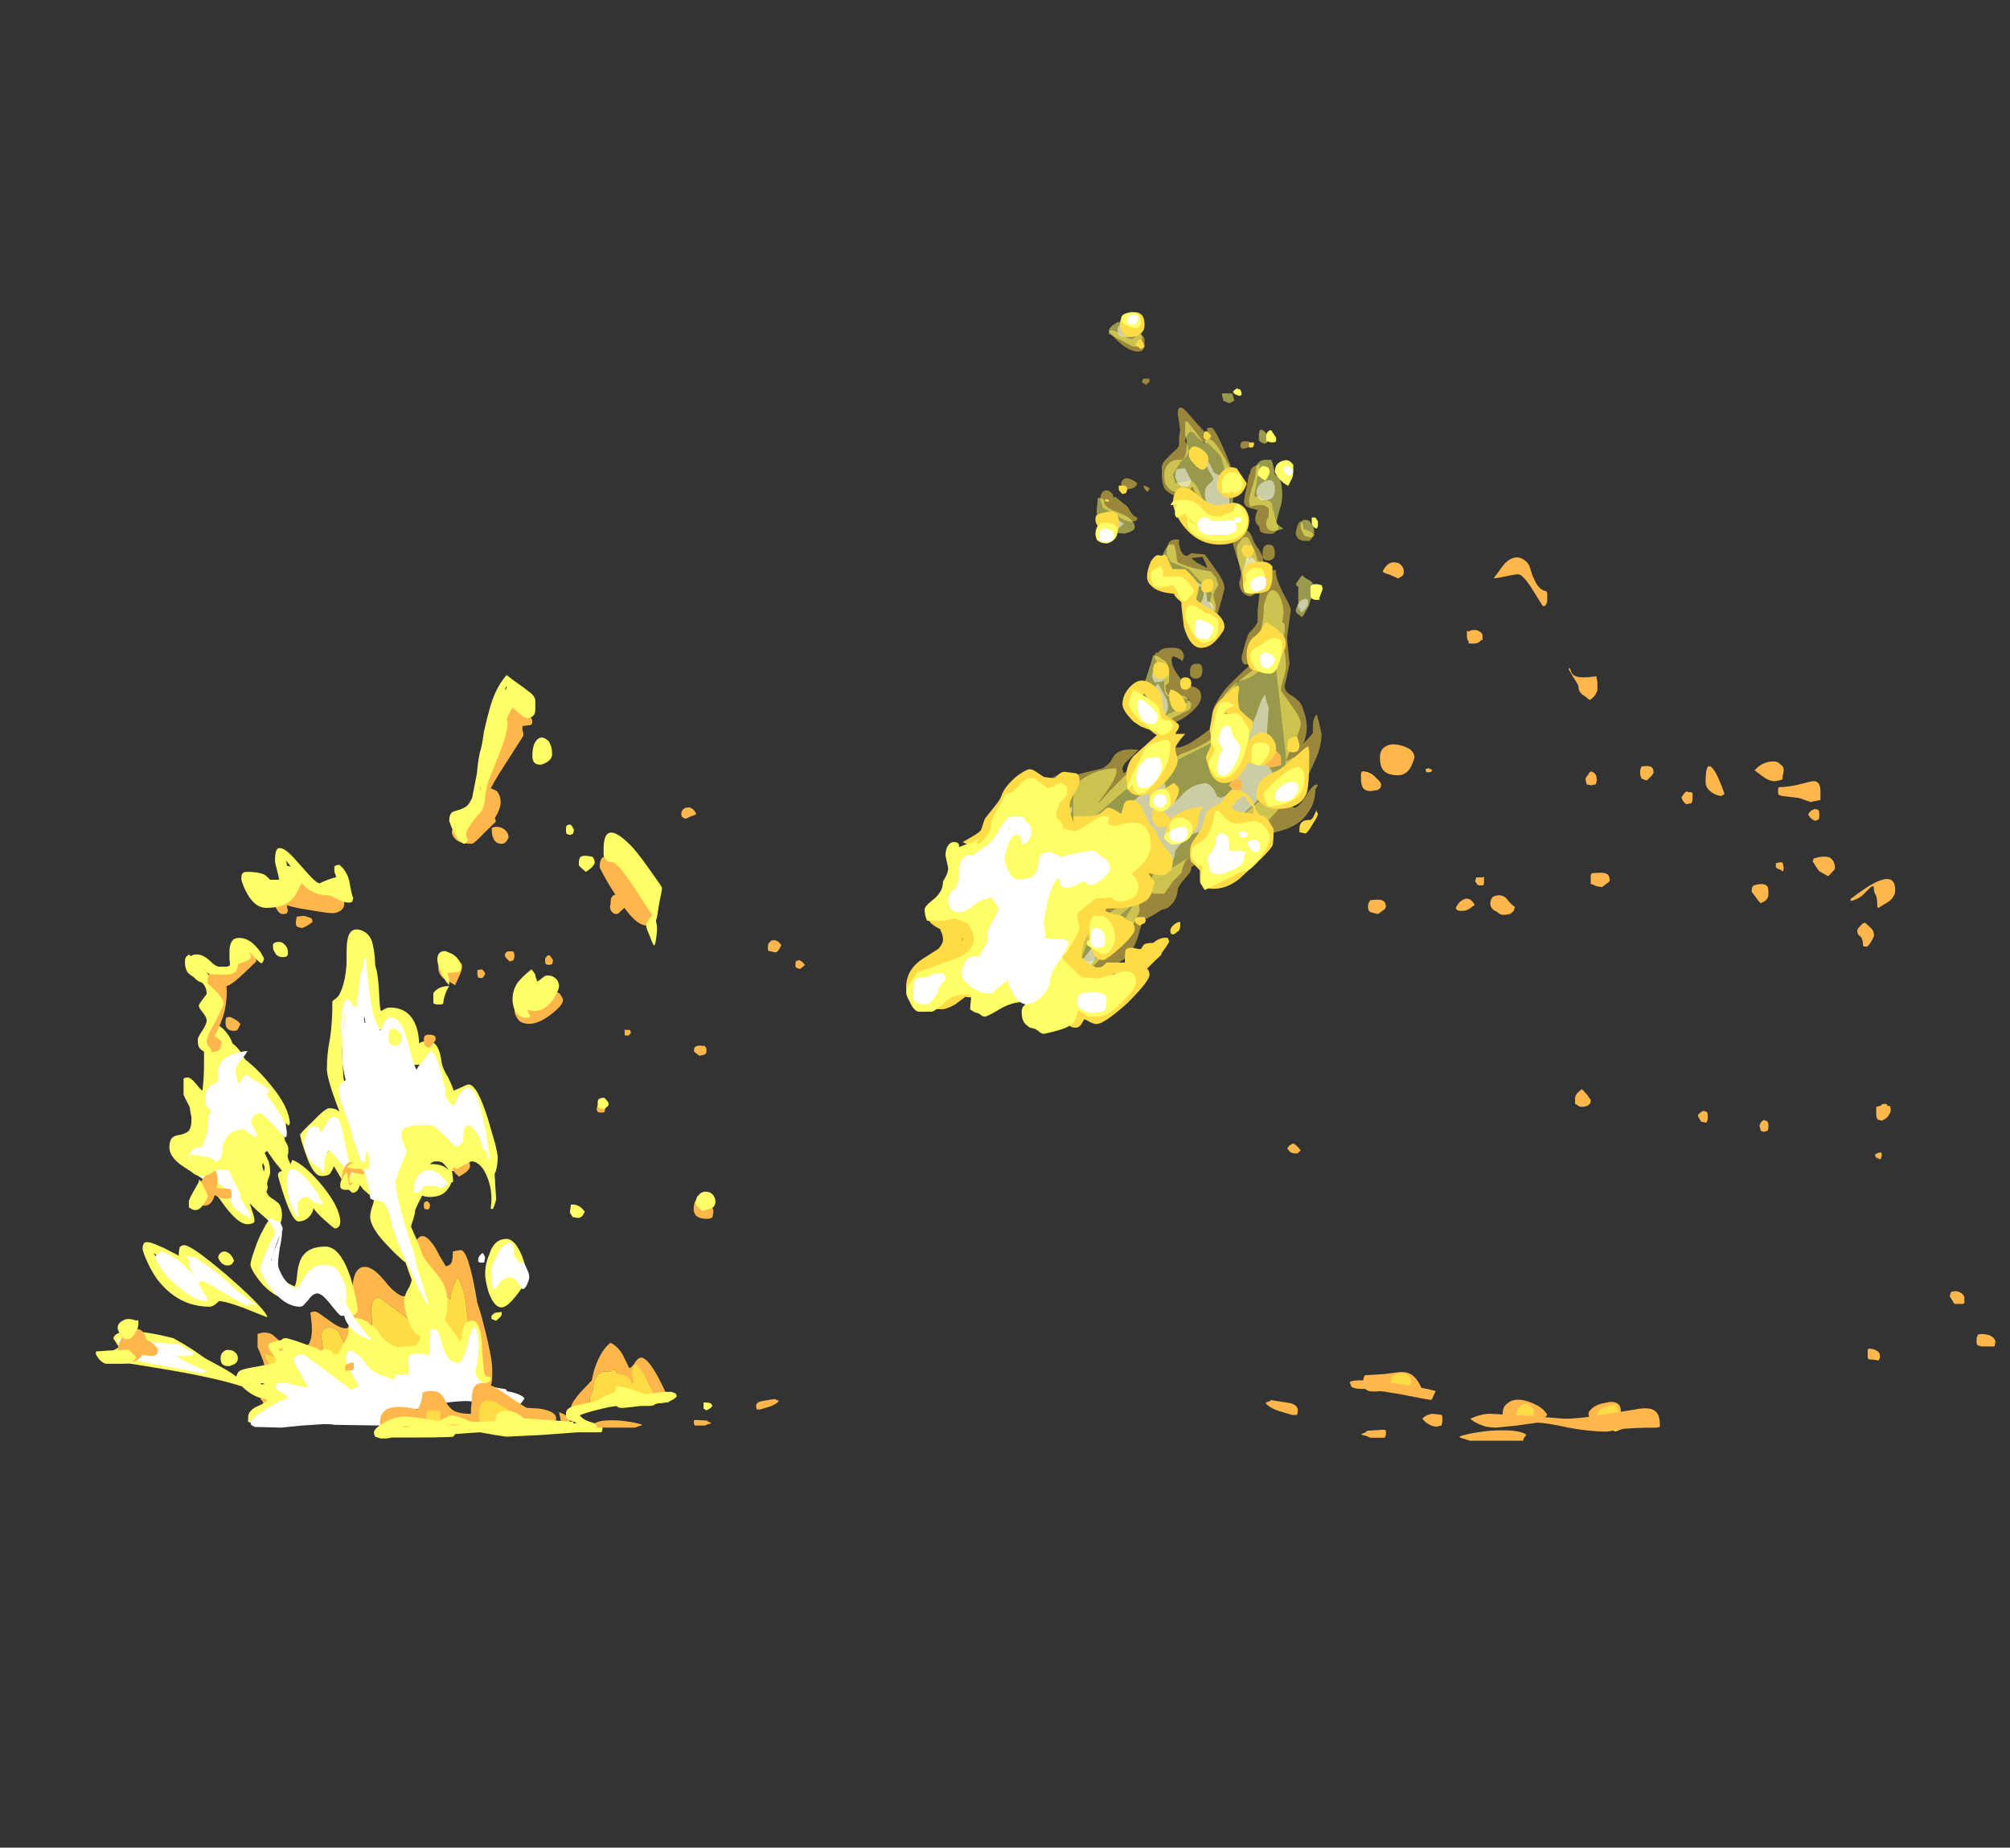 <?xml version="1.0" encoding="UTF-8" standalone="no"?>
<svg xmlns:ffdec="https://www.free-decompiler.com/flash" xmlns:xlink="http://www.w3.org/1999/xlink" ffdec:objectType="frame" height="526.05px" width="572.4px" xmlns="http://www.w3.org/2000/svg">
  <rect width="100%" height="100%" fill="#333333" stroke="none"/>
  <g transform="matrix(1.0, 0.0, 0.0, 1.0, 259.95, 395.85)">
    <use ffdec:characterId="1469" height="26.95" transform="matrix(7.0, 0.0, 0.0, 7.0, 13.85, -304.15)" width="14.65" xlink:href="#shape0"/>
    <use ffdec:characterId="1344" height="35.75" transform="matrix(4.485, 0.0, 0.0, 3.98, -230.103, -131.276)" width="26.95" xlink:href="#shape1"/>
    <use ffdec:characterId="1346" height="43.45" transform="matrix(5.637, 0.0, 0.0, 5.002, -232.649, -203.642)" width="31.3" xlink:href="#shape2"/>
    <use ffdec:characterId="1348" height="44.35" transform="matrix(4.485, 0.0, 0.0, 3.98, -161.679, -165.899)" width="29.2" xlink:href="#shape3"/>
    <use ffdec:characterId="1347" height="44.15" transform="matrix(-6.352, 0.0, 0.0, 5.637, 308.336, -237.131)" width="31.75" xlink:href="#shape4"/>
    <use ffdec:characterId="1348" height="44.35" transform="matrix(-6.352, 0.0, 0.0, 5.637, 275.415, -235.668)" width="29.2" xlink:href="#shape3"/>
    <use ffdec:characterId="1470" height="29.35" transform="matrix(7.0, 0.0, 0.0, 7.0, -1.9, -306.95)" width="16.95" xlink:href="#shape5"/>
  </g>
  <defs>
    <g id="shape0" transform="matrix(1.0, 0.0, 0.0, 1.0, 8.3, 8.05)">
      <path d="M1.9 -3.75 Q2.1 -3.55 2.45 -2.7 2.8 -1.85 2.8 -1.7 L2.75 -0.85 2.25 -2.6 1.75 -3.1 Q1.45 -3.15 1.15 -3.55 L1.0 -3.6 Q0.8 -3.35 0.8 -3.25 0.8 -3.15 0.9 -3.05 L0.95 -2.8 Q0.95 -2.65 0.6 -2.35 L0.3 -1.85 0.4 -1.5 0.75 -1.55 1.0 -1.6 Q1.2 -1.6 1.45 -1.0 L1.85 -0.1 1.75 0.0 Q1.65 -0.1 1.4 -0.5 1.2 -0.9 0.95 -0.9 0.25 -0.9 -0.05 -1.3 -0.15 -1.55 -0.15 -1.85 L-0.15 -2.15 Q-0.15 -2.3 0.0 -2.45 L0.3 -2.75 Q0.55 -2.95 0.55 -3.05 0.55 -3.5 0.6 -3.65 L0.55 -4.0 0.5 -4.3 Q0.5 -4.85 0.95 -4.3 L1.7 -3.45 Q1.75 -3.45 1.7 -3.5 L1.7 -3.75 1.9 -3.75 M3.4 -3.15 L3.45 -3.15 3.45 -3.05 3.4 -3.0 3.4 -2.95 3.35 -2.95 3.2 -2.9 3.1 -2.9 3.1 -2.95 3.05 -2.95 3.05 -3.05 Q3.05 -3.15 3.15 -3.2 L3.4 -3.2 3.4 -3.15 M3.45 -1.9 L3.45 -1.95 Q3.45 -2.05 3.55 -2.15 3.7 -2.25 3.85 -2.25 L3.6 -0.95 3.8 -0.95 4.05 -0.8 Q4.35 -0.8 4.35 -0.55 L4.5 0.05 Q4.6 0.2 4.6 0.3 4.6 0.4 4.5 0.45 L4.4 0.55 Q4.0 0.6 3.85 0.45 L3.8 0.25 Q3.7 0.2 3.65 0.0 3.65 -0.2 3.75 -0.4 L3.6 -0.45 Q3.2 -0.5 3.2 -0.75 3.2 -0.95 3.3 -1.3 3.35 -1.65 3.4 -1.85 L3.45 -1.9 M5.95 0.5 L6.0 0.6 Q6.0 0.75 5.85 0.85 L5.7 0.85 Q5.45 0.85 5.35 0.7 5.3 0.6 5.3 0.55 5.3 0.45 5.35 0.3 5.4 0.1 5.5 0.05 5.65 0.15 5.6 0.35 L5.95 0.5 M4.4 1.55 Q4.3 1.65 4.2 1.65 4.0 1.65 3.95 1.5 L3.95 1.35 Q3.95 1.0 4.2 1.0 4.45 1.0 4.45 1.35 4.45 1.5 4.4 1.55 M3.4 0.9 L3.35 1.3 3.4 1.6 3.45 1.6 3.45 1.3 3.4 0.9 M3.95 1.5 L4.0 1.8 4.05 2.05 4.0 2.3 Q4.2 1.95 4.5 2.05 4.45 2.3 4.75 2.9 5.1 3.55 5.1 3.65 L4.95 4.75 Q4.95 4.95 5.0 5.35 L5.05 5.85 4.85 6.75 Q4.85 7.0 5.15 7.15 5.45 7.35 5.55 7.55 L5.7 8.0 5.75 8.35 Q5.75 8.8 5.6 9.1 5.95 8.75 6.0 8.65 L6.0 8.3 Q6.0 8.1 6.15 7.9 L6.25 8.25 6.35 8.7 Q6.35 9.2 6.1 9.75 L5.55 10.95 Q5.45 11.2 5.05 11.6 5.2 11.7 5.25 11.7 5.4 11.7 5.7 11.25 5.95 10.8 6.15 10.75 L6.2 10.8 6.1 10.95 Q6.1 11.5 5.8 11.9 5.45 12.45 4.65 12.65 4.05 12.8 3.75 13.05 3.65 13.15 3.4 13.5 3.05 14.05 1.8 14.15 L1.6 13.95 1.55 13.85 1.25 14.0 Q1.05 14.1 1.05 14.15 1.05 14.3 0.9 14.45 L0.65 14.75 Q0.5 14.95 0.5 15.05 0.45 15.55 0.05 15.8 L-0.15 15.85 -0.3 15.95 Q-0.7 16.2 -0.95 16.3 L-1.0 16.55 -1.15 17.05 Q-1.3 17.4 -1.35 17.5 -1.55 17.8 -1.9 18.0 L-2.3 18.15 -2.65 18.3 -2.7 18.3 -2.9 18.6 Q-3.05 18.7 -3.45 18.65 L-3.75 18.65 -4.2 18.0 -4.3 17.9 -4.65 17.4 -4.4 17.05 Q-4.35 16.2 -3.1 15.4 -2.4 14.9 -1.6 14.6 L-1.05 14.35 Q-0.25 14.0 -0.25 14.45 L1.6 13.35 4.85 10.55 4.9 9.6 4.5 6.05 3.8 6.15 Q3.4 6.5 2.95 6.55 2.85 6.65 2.65 7.2 L2.1 8.95 0.5 9.75 -0.2 9.75 -3.75 12.8 -3.75 11.0 -4.25 11.65 -4.05 11.85 Q-4.2 11.9 -4.3 11.95 L-4.9 11.85 -4.9 11.15 Q-5.85 11.6 -6.15 12.45 L-6.4 13.15 -6.95 13.75 Q-7.05 13.75 -7.05 13.7 -6.9 13.5 -6.8 13.25 -6.7 13.0 -6.75 12.75 -6.8 12.35 -6.35 11.8 L-5.9 11.25 Q-5.7 11.0 -5.45 10.9 -5.25 10.75 -4.85 10.6 L-4.15 10.25 -4.1 10.3 -4.1 10.4 Q-4.1 10.55 -4.25 11.0 L-4.2 11.0 Q-4.0 10.95 -3.85 10.75 L-3.7 10.4 Q-3.6 10.35 -3.2 10.25 L-2.55 10.1 Q-2.4 10.0 -2.25 9.85 L-2.1 9.6 Q-1.85 9.25 -1.1 9.35 L-1.5 9.75 Q-1.75 9.95 -1.75 10.15 L-1.7 10.3 Q-1.45 10.15 -1.05 9.85 L-0.5 9.4 -0.75 9.35 -0.8 9.25 -0.75 9.15 Q-0.25 9.05 -0.1 9.25 L0.5 9.25 Q0.9 9.25 2.0 8.35 L1.95 8.15 Q1.9 8.05 1.9 7.95 1.9 7.55 2.5 6.8 2.7 6.6 3.0 6.3 L3.55 5.8 Q3.2 5.95 3.15 5.8 3.1 5.75 3.1 5.55 3.3 4.75 3.4 4.6 3.65 4.35 3.75 4.15 L3.75 3.7 Q3.85 2.7 3.9 2.6 L3.85 2.7 Q3.6 3.1 3.45 3.1 3.25 3.1 3.1 2.9 3.0 2.75 3.0 2.55 3.1 2.2 3.1 2.05 L2.9 1.5 2.75 1.0 Q2.75 0.6 3.1 0.45 3.4 0.25 3.6 0.9 3.65 1.0 3.8 1.2 3.9 1.35 3.95 1.5 M1.3 1.75 Q1.5 1.85 1.7 1.95 1.65 1.75 1.5 1.5 L1.05 1.55 1.3 1.75 M0.05 1.4 Q0.05 1.15 0.1 1.0 0.2 0.75 0.55 0.8 L0.55 1.0 Q0.6 1.15 0.6 1.2 0.75 1.5 0.9 1.45 L1.05 1.35 1.6 1.4 2.1 2.1 Q2.4 2.5 2.4 2.8 2.05 4.2 1.85 4.45 L1.7 4.45 2.0 3.75 1.9 3.6 1.8 3.4 Q1.8 3.3 1.9 3.0 L0.95 2.0 0.2 1.7 0.05 1.4 M1.25 5.85 Q1.5 5.8 1.5 6.1 1.5 6.45 1.25 6.45 1.05 6.45 1.0 6.3 L1.0 6.15 Q1.0 5.85 1.25 5.85 M0.25 5.7 Q0.25 5.95 0.5 6.3 0.7 6.6 0.9 6.75 1.25 6.75 1.4 6.95 1.45 7.05 1.45 7.2 1.45 7.5 0.95 7.9 0.45 8.3 0.0 8.3 L-0.4 8.3 0.1 7.9 Q0.7 7.65 1.0 7.3 0.6 7.25 0.35 7.15 L0.25 7.2 Q-0.05 7.2 -0.05 6.8 L-0.05 6.4 -0.15 6.1 -0.45 5.6 Q-0.45 5.35 -0.3 5.4 -0.2 5.2 0.2 5.2 0.75 5.15 0.75 5.6 L0.7 5.7 0.7 5.75 Q0.6 5.65 0.35 5.55 L0.3 5.55 Q0.25 5.6 0.25 5.7 M-1.35 -7.35 L-1.1 -7.55 Q-0.9 -7.55 -0.85 -7.35 L-0.85 -7.15 Q-0.85 -6.85 -1.1 -6.85 -1.45 -6.85 -1.85 -7.2 -2.25 -7.55 -2.3 -7.7 -2.1 -7.75 -1.9 -7.6 L-1.55 -7.4 -1.35 -7.35 M-0.95 -5.6 Q-0.95 -5.75 -0.85 -5.75 L-0.65 -5.75 -0.65 -5.65 Q-0.65 -5.6 -0.8 -5.5 L-0.95 -5.6 M-1.8 -1.35 L-1.8 -1.45 Q-1.8 -1.65 -1.6 -1.7 -1.4 -1.7 -1.15 -1.5 -1.15 -1.4 -1.3 -1.3 -1.45 -1.25 -1.6 -1.25 -1.75 -1.25 -1.8 -1.35 M-2.65 -0.85 Q-2.65 -1.05 -2.55 -1.15 -2.35 -1.3 -2.15 -1.05 L-2.1 -0.9 -2.05 -0.95 -1.55 -0.55 -1.4 -0.3 Q-1.3 -0.15 -1.15 -0.1 L-1.15 0.0 -1.25 0.05 Q-1.65 0.1 -1.9 -0.15 L-2.55 -0.5 -2.65 -0.85 M-0.75 -1.15 L-0.85 -1.25 -0.9 -1.4 Q-0.8 -1.4 -0.65 -1.3 -0.65 -1.2 -0.75 -1.15 M-1.2 15.5 L-1.2 15.45 -1.35 15.65 -3.2 17.25 -3.4 17.8 -3.45 17.8 Q-3.25 17.95 -3.1 17.95 -2.85 17.95 -2.35 17.35 L-1.3 15.65 -1.2 15.5" fill="#ffdc45" fill-opacity="0.498" fill-rule="evenodd" stroke="none"/>
      <path d="M0.9 -4.0 L1.6 -3.1 1.6 -3.2 Q1.65 -3.3 1.75 -3.3 1.95 -3.3 2.3 -2.7 2.65 -2.15 2.65 -1.95 2.75 -1.1 2.75 -0.65 2.75 -0.35 2.65 -0.1 2.5 0.25 2.2 0.25 1.85 0.25 1.6 -0.15 1.5 -0.35 1.4 -0.55 1.25 -1.1 1.1 -1.35 L0.9 -1.2 Q0.85 -1.1 0.75 -1.1 0.2 -1.1 0.05 -1.4 -0.05 -1.5 -0.05 -1.85 -0.05 -2.05 0.05 -2.2 0.25 -2.5 0.7 -2.45 0.85 -2.65 0.85 -2.9 0.9 -3.2 0.8 -3.45 L0.8 -4.0 0.9 -4.0 M2.3 -5.15 L2.7 -5.15 Q2.75 -5.1 2.8 -4.85 L2.6 -4.75 2.35 -4.85 2.35 -4.9 2.3 -5.05 2.3 -5.15 M2.15 -3.2 L2.15 -3.2 M4.6 -1.75 Q4.75 -1.55 4.75 -1.0 4.75 -0.7 4.65 -0.45 L4.5 0.15 4.8 0.35 4.65 0.4 4.45 0.45 Q4.1 0.45 4.1 0.15 4.1 0.0 4.2 -0.15 L4.2 -0.45 Q4.05 -0.7 3.45 -0.55 3.4 -0.6 3.4 -0.8 3.4 -0.9 3.5 -1.25 L3.65 -1.75 3.7 -2.2 Q3.8 -2.45 4.1 -2.45 L4.3 -2.45 Q4.4 -2.25 4.45 -1.85 L4.6 -1.75 M3.8 -3.25 Q3.8 -3.3 3.8 -3.4 3.8 -3.75 3.95 -3.65 4.15 -3.55 4.2 -3.25 4.15 -3.15 4.05 -3.1 3.85 -3.15 3.8 -3.25 M5.9 3.25 L5.85 3.45 Q5.65 3.85 5.55 3.95 L5.35 3.8 Q5.3 3.75 5.3 3.65 L5.35 3.5 5.4 3.4 5.45 3.4 5.4 3.35 Q5.4 3.2 5.4 2.85 L5.4 2.7 5.35 2.7 5.3 2.6 5.55 2.25 5.75 2.4 Q6.05 2.5 6.05 2.85 6.05 3.05 5.9 3.25 M6.05 0.65 L5.95 0.7 5.85 0.7 5.65 0.65 5.55 0.45 Q5.5 0.35 5.5 0.25 5.5 0.05 5.6 0.0 L5.8 0.0 Q6.05 0.2 6.05 0.5 L6.05 0.65 M3.15 0.7 L3.35 0.7 Q3.45 0.85 3.65 1.3 3.8 1.8 3.8 1.9 3.8 2.0 3.65 2.15 L3.45 2.4 Q3.4 2.45 3.4 2.65 L3.35 2.9 3.3 2.95 3.05 2.05 Q2.9 1.45 2.9 1.15 2.9 1.0 3.05 0.85 L3.15 0.7 M4.55 2.95 Q4.8 3.3 4.8 3.8 L4.75 4.15 4.85 4.25 4.85 4.55 4.8 4.8 4.7 5.0 4.85 5.4 Q4.9 5.65 4.9 5.9 4.9 6.15 4.8 6.45 4.7 6.75 4.7 6.95 L5.1 7.5 Q5.5 8.05 5.5 8.25 5.5 8.5 5.25 9.0 4.95 9.65 4.9 9.8 5.0 9.8 5.2 9.65 L5.35 9.8 5.45 10.1 5.4 10.2 5.4 10.25 5.3 10.45 5.0 10.95 Q5.0 11.4 4.15 12.25 L3.0 13.35 2.9 13.4 2.75 13.55 2.3 13.9 1.7 13.9 Q1.65 13.8 1.7 13.65 L1.55 13.6 Q1.0 13.6 0.8 13.9 0.7 14.1 0.65 14.35 L0.3 14.7 -0.05 15.2 -0.5 15.2 Q-0.65 14.95 -0.65 14.7 L-0.55 14.5 -0.4 14.25 Q-1.65 14.55 -2.6 15.3 -3.0 15.65 -3.5 16.25 -3.8 16.85 -4.2 17.1 L-4.25 17.1 Q-4.5 17.3 -4.5 17.35 L-4.45 17.5 -4.4 17.55 -3.65 17.55 -3.6 17.45 -3.6 17.25 Q-3.6 17.15 -3.65 17.1 -3.75 17.1 -3.75 17.0 L-3.6 16.75 Q-3.5 16.55 -3.4 16.5 -3.0 16.6 -3.1 16.65 -3.2 16.7 -3.15 16.75 L-3.05 16.75 Q-2.3 15.7 -1.1 15.5 L-1.05 15.85 Q-1.05 15.95 -1.2 16.2 -1.25 16.4 -1.4 16.55 L-1.5 16.6 Q-1.9 17.15 -2.75 17.95 L-2.9 18.1 Q-2.95 18.25 -3.05 18.4 -3.15 18.55 -3.35 18.7 -3.65 18.9 -4.0 18.9 -4.95 18.9 -5.0 18.55 L-5.0 18.3 Q-5.0 18.2 -5.2 18.2 L-5.65 18.3 -6.55 18.4 Q-7.05 18.4 -7.4 17.9 L-7.65 17.3 Q-7.65 16.85 -7.25 16.5 -6.9 16.15 -6.9 15.9 -6.9 15.8 -7.2 15.65 -7.5 15.5 -7.55 15.3 L-8.2 15.2 -8.3 14.8 Q-8.3 14.5 -7.45 13.75 -6.55 13.1 -6.5 13.0 -6.35 12.8 -6.3 12.45 L-6.2 11.9 Q-6.05 11.3 -5.35 11.1 L-4.9 11.15 Q-4.7 11.35 -4.8 11.8 L-4.2 11.25 -3.65 10.75 Q-3.0 10.15 -2.05 10.1 L-2.0 10.1 -2.0 10.25 Q-2.0 10.55 -2.7 11.45 L-2.7 11.5 -2.2 10.95 -1.25 10.0 -1.25 10.2 -0.95 9.85 Q-0.45 9.3 -0.1 9.3 0.1 9.3 0.05 9.35 L0.05 9.55 0.0 9.8 0.0 9.95 0.35 9.7 Q0.6 9.5 0.95 9.4 1.65 9.1 1.85 8.9 2.25 8.55 2.3 8.2 2.25 7.8 2.25 7.55 2.25 7.15 2.85 6.65 L3.95 5.8 3.95 5.45 3.45 5.6 3.4 5.5 3.4 5.35 3.7 4.9 Q4.0 4.4 4.0 3.5 4.2 2.6 4.55 2.95 M0.45 1.45 Q0.45 1.7 0.55 1.75 L1.1 1.95 1.85 2.1 2.05 2.35 Q2.15 2.6 2.15 2.65 L2.05 2.8 Q1.95 2.95 1.95 3.1 L2.05 3.5 Q2.05 3.7 1.9 4.15 1.75 4.6 1.65 4.6 L1.5 4.6 1.2 4.5 Q1.05 4.1 1.05 3.85 L1.1 3.4 Q1.1 3.0 0.45 2.7 -0.25 2.45 -0.25 2.15 -0.25 1.95 -0.15 1.55 0.0 1.1 0.15 1.0 L0.35 1.0 Q0.4 1.15 0.45 1.45 M0.1 6.65 Q0.0 6.7 0.0 6.8 0.0 6.95 0.05 7.0 L0.1 7.1 0.75 7.15 Q0.9 7.25 1.0 7.4 1.05 7.45 1.05 7.5 L1.0 7.7 0.9 7.75 Q0.8 7.8 0.2 8.1 L-0.45 8.35 Q-0.85 8.35 -1.0 8.15 -1.05 8.05 -1.05 7.85 -1.05 7.3 -0.9 6.75 -0.65 6.05 -0.5 5.5 -0.35 5.5 -0.15 5.65 0.05 5.75 0.1 5.9 L0.15 6.2 0.15 6.5 Q0.15 6.6 0.1 6.65 M5.5 3.65 L5.45 3.55 5.45 3.75 5.5 3.65 M4.65 4.65 L4.6 4.85 4.65 4.8 4.65 4.65 M-1.95 -8.05 L-1.2 -8.05 Q-1.1 -7.95 -1.0 -7.65 -0.95 -7.45 -0.95 -7.3 -0.95 -7.25 -1.0 -7.15 -1.1 -7.05 -1.25 -7.05 -1.35 -7.05 -1.7 -7.25 L-2.25 -7.55 -2.3 -7.55 -2.3 -7.7 Q-2.3 -7.85 -1.95 -8.05 M-2.65 -0.9 L-2.55 -0.85 Q-2.5 -0.85 -2.5 -0.75 -2.5 -0.5 -1.9 -0.3 -1.25 -0.05 -1.25 0.3 -1.25 0.45 -1.65 0.55 -2.35 0.55 -2.6 0.15 -2.8 -0.1 -2.8 -0.4 L-2.75 -0.9 -2.65 -0.9 M-3.35 12.2 L-3.4 12.3 -3.15 12.25 -2.9 12.05 -3.1 12.15 -3.15 12.1 -3.3 12.2 -3.35 12.2 M-2.45 16.3 L-2.6 16.5 -2.4 16.25 -2.45 16.3 M-3.5 16.95 L-3.5 16.95" fill="#ffff66" fill-opacity="0.498" fill-rule="evenodd" stroke="none"/>
      <path d="M1.85 -2.2 L1.95 -1.95 Q2.0 -1.9 2.25 -1.8 2.45 -1.75 2.5 -1.6 2.6 -1.3 2.6 -0.75 2.6 -0.55 2.55 -0.4 2.45 -0.15 2.2 -0.15 1.85 -0.15 1.7 -0.6 1.6 -0.85 1.6 -1.1 1.6 -1.3 1.75 -1.45 1.95 -1.6 1.95 -1.7 L1.8 -1.95 Q1.65 -2.2 1.65 -2.3 L1.65 -2.4 1.7 -2.45 1.85 -2.2 M0.45 -2.05 Q0.55 -2.1 0.8 -2.1 L1.05 -1.6 1.0 -1.45 Q0.95 -1.35 0.8 -1.35 0.55 -1.35 0.45 -1.6 0.4 -1.7 0.4 -1.75 0.4 -1.95 0.45 -2.05 M4.05 -0.8 Q3.8 -0.8 3.75 -0.95 L3.7 -1.1 Q3.7 -1.45 4.1 -1.6 4.45 -1.7 4.45 -1.25 4.45 -0.8 4.05 -0.8 M3.55 1.55 Q3.75 1.7 3.75 1.95 3.75 2.05 3.65 2.2 3.5 2.35 3.4 2.35 L3.25 2.3 3.2 2.3 3.15 2.25 3.15 2.15 Q3.15 2.05 3.2 1.9 3.25 1.75 3.3 1.5 3.35 1.45 3.55 1.55 M5.8 3.25 Q5.8 3.3 5.8 3.45 L5.7 3.6 5.55 3.75 5.45 3.7 Q5.4 3.6 5.4 3.5 L5.4 3.4 Q5.5 3.25 5.7 3.2 L5.8 3.25 M0.2 2.35 Q0.2 1.95 0.8 2.25 1.1 2.4 1.65 2.75 L1.65 2.8 Q1.6 2.8 1.55 2.75 1.55 2.7 1.45 2.7 1.35 2.7 1.2 2.8 1.05 2.85 0.95 2.85 0.65 2.85 0.4 2.65 0.2 2.45 0.2 2.35 M1.65 2.9 L1.7 3.3 1.85 3.35 1.95 3.5 1.95 3.7 Q1.95 4.1 1.55 4.1 1.3 4.1 1.2 3.95 L1.2 3.8 Q1.2 3.6 1.4 3.4 1.55 3.25 1.55 3.0 1.55 2.85 1.6 2.9 L1.65 2.9 M4.35 10.25 Q4.35 10.75 3.6 11.55 L3.2 11.9 3.05 12.05 Q2.8 12.3 2.5 12.45 L2.15 12.65 Q2.05 12.75 2.05 12.55 L2.0 12.55 Q1.2 12.65 0.85 12.95 0.65 13.1 0.4 13.45 L0.35 13.75 Q0.15 14.2 -0.2 14.2 -0.5 14.2 -0.5 13.85 -0.5 13.55 -0.4 13.45 L-0.7 13.25 -0.75 13.15 -0.75 13.05 -0.95 13.0 -1.25 12.95 -3.05 13.95 Q-3.7 14.3 -4.0 14.6 -4.3 14.95 -4.3 15.25 L-4.3 15.3 Q-3.95 15.15 -3.75 14.95 -3.55 14.8 -3.3 14.8 -3.05 14.8 -3.0 14.95 -2.95 15.0 -2.95 15.1 -2.95 15.5 -3.45 15.9 L-4.0 16.3 Q-4.45 16.9 -5.2 17.25 L-5.45 17.7 Q-5.7 18.0 -6.25 18.0 -6.8 18.0 -7.0 17.45 L-7.05 16.85 Q-7.05 16.2 -6.65 15.95 L-6.35 15.8 Q-6.25 15.7 -6.25 15.45 -6.25 15.2 -6.5 15.25 L-7.05 15.35 Q-7.35 15.35 -7.5 15.1 -7.6 14.9 -7.65 14.85 -7.8 14.75 -7.9 14.65 -7.95 14.55 -7.95 14.4 -7.95 14.2 -7.6 14.05 L-7.1 13.8 -6.65 13.4 Q-6.45 13.2 -6.4 13.0 -6.35 12.9 -6.35 12.6 L-6.3 12.2 Q-6.3 12.15 -6.05 12.15 L-5.7 12.05 Q-5.5 11.95 -5.25 11.95 L-5.2 12.05 -5.2 12.15 -5.35 12.25 -4.9 12.25 Q-4.6 12.25 -4.3 12.0 L-3.85 11.7 -3.8 11.65 -3.8 11.75 Q-3.8 12.05 -4.25 12.4 -4.7 12.75 -4.7 13.05 L-4.7 13.3 -4.65 13.3 -4.65 13.35 -3.65 13.2 Q-3.5 13.2 -3.3 12.95 L-3.0 12.55 Q-2.75 12.4 -2.3 12.2 -1.95 12.1 -1.8 11.95 -1.65 11.75 -1.1 11.25 -1.0 11.15 -0.6 11.0 -0.3 10.85 -0.25 10.7 L-0.05 10.7 0.0 10.8 0.0 10.95 -0.1 11.15 -0.2 11.3 Q-0.1 11.35 0.0 11.45 L0.2 11.55 Q0.35 11.55 0.75 11.1 1.1 10.75 1.65 10.7 1.95 10.8 2.1 11.25 L2.25 11.3 Q2.65 11.15 2.7 10.95 L2.7 10.65 Q2.7 10.55 2.85 10.3 L2.95 10.2 Q2.8 9.85 2.7 9.8 2.6 9.9 2.55 10.0 2.5 10.1 2.5 10.2 L2.35 10.3 Q2.3 10.15 2.25 9.95 L2.25 9.65 Q2.25 9.5 2.65 9.2 3.0 8.9 3.2 8.8 3.45 8.55 3.7 7.9 3.9 7.25 4.05 7.1 L4.1 7.35 4.2 7.65 4.05 9.8 4.35 10.25 M0.7 7.4 L0.7 7.6 0.55 7.65 0.35 7.6 0.3 7.55 Q0.35 7.45 0.5 7.4 L0.65 7.35 0.7 7.4 M0.1 7.6 Q0.1 7.75 0.0 7.9 -0.15 8.05 -0.3 8.05 -0.6 8.05 -0.7 7.8 L-0.7 7.55 Q-0.7 7.45 -0.6 7.3 -0.5 7.15 -0.5 7.05 -0.5 6.95 -0.45 6.8 L-0.3 6.65 0.0 7.2 Q0.1 7.35 0.1 7.6 M-1.25 -7.5 Q-1.35 -7.45 -1.45 -7.45 -1.75 -7.4 -1.9 -7.55 -1.95 -7.6 -1.95 -7.75 -1.95 -8.0 -1.55 -8.0 -1.15 -8.0 -1.15 -7.7 -1.15 -7.6 -1.25 -7.5 M-2.3 -0.25 L-1.7 0.15 -1.8 0.25 Q-1.9 0.35 -2.05 0.35 -2.25 0.3 -2.4 0.2 -2.6 0.05 -2.6 -0.05 -2.6 -0.4 -2.3 -0.25 M-0.55 6.35 Q-0.55 6.2 -0.4 6.1 -0.25 6.05 -0.05 6.35 L-0.05 6.5 -0.1 6.55 -0.3 6.6 -0.45 6.6 -0.5 6.5 -0.55 6.35 M-4.35 12.25 Q-4.15 12.05 -4.0 11.85 L-4.35 12.25 M-2.7 17.4 L-2.8 17.7 Q-2.95 18.05 -3.2 18.35 -3.6 18.75 -4.1 18.75 -4.4 18.75 -4.5 18.5 -4.55 18.4 -4.55 18.25 -4.55 18.1 -4.25 17.8 -3.95 17.6 -3.8 17.6 -3.5 17.6 -3.4 17.9 -3.2 17.7 -2.75 17.05 -2.45 16.6 -2.05 16.55 -2.1 16.75 -2.6 17.15 -2.65 17.2 -2.7 17.4" fill="#ffffff" fill-opacity="0.498" fill-rule="evenodd" stroke="none"/>
    </g>
    <g id="shape1" transform="matrix(1.0, 0.0, 0.0, 1.0, 21.65, 31.4)">
      <path d="M0.4 -7.7 Q0.45 -7.85 0.45 -8.35 L0.65 -8.4 0.95 -8.45 Q1.45 -8.45 2.0 -4.7 L2.25 -3.8 Q2.95 -0.85 2.95 0.1 L2.95 0.55 Q2.95 0.85 2.9 1.1 2.75 1.75 2.1 1.75 L-10.3 3.4 Q-10.95 3.4 -11.45 2.8 -11.55 2.6 -11.65 2.35 -11.75 2.2 -11.75 2.25 -11.75 1.8 -11.65 1.35 -11.55 0.85 -11.35 0.7 L-11.35 0.55 -11.6 -0.55 Q-11.8 -1.15 -11.95 -1.5 L-11.95 -2.45 -11.8 -2.5 Q-11.65 -2.55 -11.5 -2.55 -11.25 -2.55 -11.0 -2.4 L-10.6 -2.0 Q-10.0 -1.45 -9.15 -1.45 -8.55 -1.45 -8.5 -2.65 -8.5 -3.25 -8.6 -3.95 L-8.55 -4.0 Q-8.45 -4.05 -8.3 -4.05 -8.2 -4.05 -7.95 -3.85 L-7.45 -3.45 Q-6.75 -2.85 -6.35 -2.85 -6.1 -2.85 -6.05 -3.55 -6.0 -3.75 -5.95 -5.05 -5.95 -6.1 -5.8 -6.6 -5.6 -7.25 -5.15 -7.25 -4.85 -7.25 -4.5 -6.95 -4.25 -6.75 -3.85 -6.2 -3.45 -5.65 -3.25 -5.5 -2.9 -5.15 -2.65 -5.15 -2.25 -5.15 -2.15 -6.55 -2.15 -7.0 -2.15 -8.4 -1.7 -10.1 -0.95 -9.05 -0.7 -8.75 -0.4 -8.05 -0.05 -7.4 0.0 -7.3 0.35 -7.35 0.4 -7.7 M-7.9 -2.3 Q-7.85 -1.6 -7.7 -0.95 L-6.35 0.25 Q-6.1 0.15 -6.1 -0.1 L-6.25 -0.4 -6.6 -0.75 -6.0 -1.45 Q-6.4 -1.55 -6.55 -2.0 L-6.7 -2.35 Q-6.75 -2.55 -6.8 -2.65 -7.3 -3.05 -7.65 -2.85 -7.9 -2.65 -7.9 -2.3 M-11.5 -1.0 Q-11.5 -0.65 -11.15 -0.15 L-10.6 0.35 -10.6 -0.65 Q-11.15 -1.05 -11.5 -1.0 M1.15 -5.45 Q0.95 -6.15 0.8 -6.5 0.65 -6.4 0.45 -5.8 0.25 -5.15 0.3 -4.9 L0.1 -5.1 Q-0.05 -5.2 -0.25 -5.2 L-0.55 -5.1 Q-0.4 -3.85 -0.95 -2.3 L-2.65 -3.75 Q-4.15 -5.05 -4.25 -5.05 -4.65 -5.05 -4.7 -4.5 -4.75 -4.35 -4.75 -4.05 L-4.7 -3.7 Q-4.7 -3.0 -4.6 -2.35 L-3.1 -0.95 Q-2.65 -0.55 -2.3 -0.55 L0.0 -0.55 Q0.3 -0.9 0.55 -1.3 L0.9 -0.8 Q1.0 -0.6 1.05 -0.15 L1.75 0.6 Q1.75 0.55 1.75 0.2 L1.65 -1.2 Q1.5 -2.45 1.5 -2.65 1.5 -2.8 1.4 -3.55 1.3 -4.3 1.3 -4.45 1.3 -4.8 1.15 -5.45" fill="#ffb74c" fill-rule="evenodd" stroke="none"/>
      <path d="M1.15 -5.45 Q1.3 -4.8 1.3 -4.45 1.3 -4.3 1.4 -3.55 1.5 -2.8 1.5 -2.65 1.5 -2.45 1.65 -1.2 L1.75 0.2 Q1.75 0.55 1.75 0.6 L1.05 -0.15 Q1.0 -0.6 0.9 -0.8 L0.55 -1.3 Q0.3 -0.9 0.0 -0.55 L-2.3 -0.55 Q-2.65 -0.55 -3.1 -0.95 L-4.6 -2.35 Q-4.7 -3.0 -4.7 -3.7 L-4.75 -4.05 Q-4.75 -4.35 -4.7 -4.5 -4.65 -5.05 -4.25 -5.05 -4.15 -5.05 -2.65 -3.75 L-0.95 -2.3 Q-0.4 -3.85 -0.55 -5.1 L-0.25 -5.2 Q-0.05 -5.2 0.1 -5.1 L0.3 -4.9 Q0.25 -5.15 0.45 -5.8 0.65 -6.4 0.8 -6.5 0.95 -6.15 1.15 -5.45 M-11.5 -1.0 Q-11.15 -1.05 -10.6 -0.65 L-10.6 0.35 -11.15 -0.15 Q-11.5 -0.65 -11.5 -1.0 M-7.9 -2.3 Q-7.9 -2.65 -7.65 -2.85 -7.3 -3.05 -6.8 -2.65 -6.75 -2.55 -6.7 -2.35 L-6.55 -2.0 Q-6.4 -1.55 -6.0 -1.45 L-6.6 -0.75 -6.25 -0.4 -6.1 -0.1 Q-6.1 0.15 -6.35 0.25 L-7.7 -0.95 Q-7.85 -1.6 -7.9 -2.3" fill="#ffdc45" fill-rule="evenodd" stroke="none"/>
      <path d="M1.45 -20.3 Q2.0 -20.3 2.7 -17.75 2.9 -16.95 3.15 -16.0 3.3 -15.2 3.3 -15.15 3.3 -14.8 3.25 -14.45 3.2 -14.1 3.1 -13.9 L3.15 -12.95 3.2 -12.1 Q3.15 -11.8 3.0 -11.4 2.95 -11.4 2.9 -11.4 L2.85 -11.4 Q2.9 -11.8 2.9 -12.1 2.9 -13.0 2.6 -13.75 2.35 -14.45 1.95 -14.7 1.55 -14.95 1.25 -14.55 1.1 -14.35 1.05 -14.0 L0.95 -14.0 Q0.7 -14.1 0.55 -14.1 0.35 -14.1 0.2 -14.2 0.15 -14.25 0.0 -14.45 -0.1 -14.6 -0.2 -14.7 -0.35 -14.8 -0.6 -14.8 -0.85 -14.8 -1.0 -14.6 L-0.85 -14.6 Q-0.35 -14.6 0.0 -14.35 0.4 -14.05 0.4 -13.65 0.4 -13.2 0.15 -12.85 -0.2 -12.25 -1.0 -12.25 -1.3 -12.25 -1.5 -12.35 L-1.75 -11.8 -1.95 -11.3 -1.95 -11.25 Q-1.95 -11.1 -2.05 -10.7 -2.2 -10.25 -2.2 -10.1 L-1.75 -8.95 -1.45 -8.0 Q-1.25 -7.65 -0.8 -7.05 -0.35 -6.45 -0.15 -6.05 0.1 -5.45 0.1 -4.65 0.1 -4.0 -0.05 -3.45 L0.0 -3.35 Q0.45 -2.7 0.95 -1.85 1.0 -2.15 1.05 -2.65 1.2 -3.4 1.7 -3.4 2.0 -3.4 2.15 -2.75 2.3 -2.35 2.3 -1.4 L2.4 -0.05 Q2.45 0.6 2.6 0.6 L2.8 0.6 2.85 0.7 2.85 0.85 Q2.75 0.95 2.55 1.1 2.4 1.2 2.35 1.2 1.7 1.2 1.65 0.0 L-6.85 2.1 -12.25 3.9 -12.55 3.85 Q-12.55 3.8 -12.55 3.5 -12.55 3.1 -12.1 2.8 -11.6 2.55 -11.35 2.35 L-11.4 2.2 Q-12.05 2.15 -12.7 1.55 L-12.95 1.3 Q-14.7 0.65 -18.25 0.0 L-20.7 -0.45 Q-21.65 -0.7 -21.65 -0.8 -21.65 -0.85 -21.45 -1.05 L-20.75 -1.5 Q-20.9 -1.75 -21.0 -1.95 L-21.1 -2.1 Q-21.1 -2.5 -20.4 -2.6 -19.4 -2.75 -17.3 -2.15 L-16.6 -1.7 Q-15.95 -1.25 -15.65 -1.0 -15.3 -0.7 -14.85 -0.45 L-14.05 0.05 Q-13.65 0.3 -13.3 0.6 -13.25 0.35 -13.1 0.2 -12.95 0.1 -12.55 0.0 L-11.6 -0.2 Q-11.2 -0.25 -10.85 -0.4 L-10.75 -0.65 -10.85 -0.8 Q-11.25 -1.35 -11.25 -1.55 -11.3 -1.65 -11.2 -1.75 -11.05 -1.9 -10.5 -2.0 -10.45 -2.0 -10.35 -2.1 -10.3 -2.15 -10.1 -2.15 L-9.5 -1.95 -8.5 -1.55 Q-8.3 -1.5 -8.15 -1.4 L-7.95 -1.25 Q-7.8 -1.35 -7.65 -1.35 -7.3 -1.35 -7.15 -1.05 L-7.15 -1.0 -6.85 -1.0 -6.75 -1.2 -6.35 -2.05 -6.2 -2.4 Q-6.15 -2.85 -6.15 -3.5 L-5.85 -3.6 Q-5.3 -3.6 -4.9 -3.25 L-4.8 -3.1 Q-4.4 -2.95 -4.15 -2.35 -3.85 -1.95 -3.55 -1.75 -3.35 -1.6 -3.05 -1.5 L-2.65 -1.55 -1.95 -1.6 Q-1.7 -1.8 -1.6 -2.3 -2.1 -2.45 -2.4 -3.5 -2.6 -4.1 -2.65 -4.75 -2.65 -5.2 -2.3 -5.85 L-2.15 -6.25 -2.15 -6.3 Q-2.3 -6.7 -2.55 -7.55 -3.05 -8.0 -3.55 -8.6 -4.8 -10.0 -4.8 -10.85 -4.8 -11.2 -4.6 -11.8 L-4.55 -12.1 -5.25 -12.8 -5.45 -13.1 Q-5.6 -12.55 -5.9 -12.55 -6.05 -12.55 -6.55 -13.4 L-7.1 -14.45 Q-7.15 -14.35 -7.2 -14.2 -7.3 -14.05 -7.3 -14.0 -7.4 -13.75 -7.9 -13.75 -8.4 -13.75 -8.85 -15.2 -9.0 -15.65 -9.15 -16.2 -9.25 -16.65 -9.25 -16.7 -9.25 -16.8 -8.45 -17.65 -7.65 -18.6 -7.4 -18.6 -7.0 -18.6 -6.75 -18.35 -7.55 -20.7 -7.55 -21.4 -7.55 -22.5 -7.35 -23.6 -7.2 -24.7 -7.2 -26.25 L-7.1 -26.35 Q-6.95 -26.45 -6.8 -26.65 -6.4 -27.4 -6.3 -28.9 -6.3 -29.0 -6.3 -29.65 -6.3 -30.25 -6.25 -30.6 -6.1 -31.65 -5.3 -31.3 -4.7 -31.0 -4.6 -30.1 -4.55 -29.9 -4.5 -29.3 -4.5 -28.75 -4.4 -28.5 -4.3 -28.0 -4.25 -27.15 -4.2 -25.95 -4.15 -25.65 L-4.1 -25.55 -3.95 -25.65 Q-3.75 -25.8 -3.55 -25.8 -2.4 -25.8 -1.95 -24.65 -1.7 -24.0 -1.7 -23.25 -0.85 -23.7 -0.5 -22.9 -0.35 -22.6 -0.25 -21.8 -0.2 -21.45 0.15 -20.8 0.45 -20.1 0.5 -19.85 L1.0 -20.1 Q1.35 -20.3 1.45 -20.3 M1.65 -18.3 L0.7 -18.65 Q-0.15 -18.65 -0.6 -20.05 L-1.25 -21.8 Q-1.5 -21.7 -1.95 -21.7 -2.4 -21.7 -2.55 -22.1 L-3.95 -24.2 Q-4.6 -24.2 -5.0 -25.3 -5.15 -25.7 -5.45 -27.05 L-5.5 -26.2 Q-5.55 -25.55 -6.2 -25.45 L-6.4 -23.9 Q-6.6 -23.15 -6.6 -22.75 L-6.5 -20.85 -6.4 -20.1 1.65 -18.3 M5.1 -7.05 L5.2 -6.6 Q5.2 -6.25 4.55 -5.3 3.9 -4.35 3.55 -4.35 3.05 -4.35 2.7 -5.5 2.5 -6.3 2.5 -6.75 2.5 -7.45 2.75 -8.1 3.05 -9.25 3.85 -9.25 4.4 -9.25 4.85 -8.0 5.0 -7.55 5.1 -7.05 M3.5 -4.05 Q3.55 -4.05 3.55 -3.85 3.55 -3.75 3.4 -3.6 L3.2 -3.4 Q3.0 -3.45 2.9 -3.55 L2.9 -3.75 Q3.05 -3.9 3.1 -3.95 3.25 -4.0 3.45 -4.0 L3.5 -4.05 M-20.0 -1.75 L-19.95 -1.55 Q-19.95 -1.45 -20.1 -1.15 L-18.35 -1.85 -20.0 -1.75 M-8.55 -16.85 L-8.05 -14.85 -7.5 -15.45 Q-7.25 -15.8 -7.25 -16.3 L-8.55 -16.85 M-13.85 -23.9 Q-13.65 -23.6 -13.55 -23.25 -13.1 -22.85 -12.85 -22.3 L-12.75 -22.1 Q-11.9 -21.35 -11.15 -20.3 -9.95 -18.7 -9.9 -17.5 -9.95 -17.4 -10.0 -17.35 L-10.15 -17.55 Q-10.15 -17.4 -10.15 -17.25 L-10.3 -16.75 -10.2 -16.25 Q-10.0 -15.9 -10.0 -15.75 -10.0 -15.6 -10.0 -15.4 L-10.05 -15.2 -10.0 -14.95 -9.9 -14.7 -9.85 -14.6 Q-9.8 -14.75 -9.75 -14.9 -9.35 -14.75 -8.8 -14.2 -8.3 -13.7 -7.8 -13.0 -7.3 -12.3 -7.0 -11.65 -6.7 -10.95 -6.7 -10.5 -6.7 -10.3 -6.75 -10.2 -6.85 -10.0 -7.05 -10.0 -7.1 -10.0 -7.65 -10.55 -8.25 -11.15 -8.4 -11.45 -8.45 -11.05 -8.75 -10.75 -9.0 -10.5 -9.35 -10.5 -9.7 -10.5 -10.2 -12.1 -10.45 -12.9 -10.65 -13.75 -10.65 -14.0 -10.55 -14.05 L-10.4 -14.1 -10.45 -14.2 Q-10.6 -14.4 -10.85 -14.75 L-11.35 -15.55 Q-11.45 -15.45 -11.5 -15.4 L-11.25 -14.8 Q-11.15 -14.4 -11.15 -14.0 -11.15 -13.85 -11.3 -13.45 L-11.35 -13.2 -11.3 -12.9 Q-11.35 -12.75 -11.35 -12.7 L-11.4 -12.65 Q-11.35 -12.5 -11.25 -12.35 -11.2 -12.25 -10.9 -12.05 -10.65 -11.85 -10.55 -11.7 -10.4 -11.4 -10.4 -10.95 -10.4 -10.75 -10.45 -10.5 L-10.65 -10.1 -11.5 -7.7 -10.95 -6.8 Q-10.4 -6.25 -9.6 -5.85 -9.5 -6.0 -9.45 -6.55 -9.4 -7.2 -9.3 -7.5 -9.0 -8.7 -7.65 -8.7 -6.7 -8.7 -6.05 -6.5 -5.85 -5.8 -5.7 -4.95 -5.6 -4.35 -5.6 -4.25 -5.6 -4.05 -5.7 -3.9 -5.85 -3.75 -6.1 -3.75 L-7.2 -4.95 -8.45 -5.8 -9.45 -4.8 Q-10.6 -4.8 -11.6 -5.95 -11.95 -6.4 -12.2 -6.85 -12.4 -7.25 -12.4 -7.4 -12.4 -7.65 -12.15 -8.45 -11.9 -9.3 -11.6 -9.9 -11.4 -10.35 -11.25 -10.55 L-12.1 -11.4 -12.45 -11.8 Q-12.15 -10.8 -12.15 -10.65 -12.15 -10.5 -12.15 -10.45 L-12.3 -10.35 Q-12.45 -10.3 -12.6 -10.3 -13.15 -10.3 -14.0 -11.55 L-14.65 -12.55 Q-15.0 -13.1 -15.2 -13.3 -15.45 -13.6 -15.95 -13.9 L-16.7 -14.45 Q-17.55 -15.1 -17.55 -15.8 -17.55 -16.3 -17.35 -16.5 -17.2 -16.65 -16.85 -16.7 -16.5 -16.8 -16.35 -16.95 -16.15 -17.2 -16.15 -17.75 L-16.15 -17.95 Q-16.25 -18.5 -16.25 -18.65 L-16.65 -19.55 -16.65 -20.7 -16.6 -20.75 Q-16.55 -20.8 -16.4 -20.8 -16.2 -20.8 -15.9 -20.4 -15.55 -19.9 -15.45 -19.85 -15.35 -20.75 -15.35 -21.85 -15.35 -22.4 -15.35 -23.3 L-15.35 -24.0 -15.3 -24.0 Q-15.25 -24.25 -15.15 -24.05 -15.15 -24.45 -14.95 -24.55 -14.7 -24.7 -14.4 -24.5 -14.1 -24.3 -13.85 -23.9 M-13.9 -20.85 L-13.9 -20.85 M-14.9 -20.05 L-14.9 -20.05 M-14.35 -13.55 L-14.55 -13.45 Q-13.35 -12.3 -13.0 -11.75 L-14.35 -13.55 M-11.65 -14.45 L-11.55 -14.05 Q-11.5 -14.25 -11.5 -14.4 -11.55 -14.5 -11.6 -14.7 L-11.65 -14.5 -11.65 -14.45 M-13.85 -7.35 Q-14.25 -7.35 -14.45 -7.9 -14.45 -8.1 -14.3 -8.25 -14.2 -8.35 -14.05 -8.35 -13.65 -8.3 -13.45 -7.7 -13.55 -7.35 -13.85 -7.35 M-18.65 -8.95 Q-18.4 -8.85 -17.9 -8.6 L-16.95 -8.05 -16.95 -8.3 -16.9 -8.65 -16.85 -8.7 Q-16.75 -8.8 -16.6 -8.8 -16.15 -8.8 -13.95 -6.7 -11.75 -4.55 -11.35 -3.75 L-11.35 -3.65 Q-11.6 -3.75 -12.8 -4.3 -14.0 -4.8 -14.4 -4.8 L-14.6 -4.6 Q-14.8 -4.4 -15.0 -4.4 -17.0 -4.4 -18.35 -6.4 -18.75 -7.05 -19.05 -7.85 -19.25 -8.4 -19.25 -8.55 -19.25 -8.9 -19.1 -9.0 -18.95 -9.05 -18.65 -8.95 M-17.75 -7.7 Q-18.25 -7.95 -18.55 -8.25 -18.2 -7.45 -17.55 -6.9 L-17.75 -7.7 M-13.5 -0.25 Q-13.7 -0.15 -13.8 -0.15 -14.15 -0.15 -14.25 -0.4 -14.3 -0.55 -14.3 -0.7 -14.3 -1.05 -14.1 -1.2 -13.95 -1.35 -13.75 -1.3 -13.5 -1.3 -13.35 -1.1 -13.2 -0.95 -13.2 -0.7 -13.2 -0.4 -13.5 -0.25 M-10.3 -1.45 L-10.35 -1.45 Q-10.55 -1.35 -10.65 -1.35 L-10.45 -1.2 -10.3 -1.45 M-11.5 1.05 L-11.8 1.1 -11.55 1.2 -11.5 1.05" fill="#ffff66" fill-rule="evenodd" stroke="none"/>
      <path d="M0.5 -18.75 Q1.9 -22.55 2.75 -15.35 L2.75 -15.35 2.8 -15.3 2.8 -15.05 2.75 -14.95 2.65 -14.95 2.6 -15.45 Q2.45 -15.55 2.35 -15.75 2.3 -15.9 2.2 -16.3 2.1 -16.65 1.95 -16.85 1.8 -17.2 1.4 -17.4 1.25 -17.3 1.15 -17.1 L1.15 -16.95 Q1.1 -16.45 1.1 -16.2 L1.1 -16.15 Q1.05 -16.1 0.95 -16.1 L0.95 -15.8 Q0.9 -15.75 0.7 -15.75 0.65 -15.75 -0.05 -16.6 -0.75 -17.4 -1.0 -17.4 -2.35 -17.4 -2.65 -17.15 -2.75 -17.05 -2.8 -16.9 L-2.8 -16.55 Q-2.8 -16.4 -2.65 -16.0 -2.5 -15.65 -2.5 -15.5 -2.5 -15.35 -2.8 -14.6 L-2.95 -14.15 -2.95 -14.1 -3.05 -13.9 Q-3.1 -13.7 -3.1 -13.6 L-3.15 -13.55 -3.2 -13.45 Q-3.2 -12.6 -2.6 -10.3 -1.95 -8.0 -1.85 -7.55 L-1.95 -7.7 -1.1 -4.65 -1.15 -4.55 Q-1.75 -5.55 -2.25 -7.05 -2.65 -7.95 -2.8 -8.35 -3.15 -9.25 -3.35 -10.0 L-3.55 -10.85 Q-3.7 -11.45 -3.85 -11.7 -4.05 -12.0 -4.4 -12.0 L-4.65 -12.05 -4.8 -12.15 Q-4.8 -12.85 -5.45 -15.0 L-5.9 -16.45 Q-6.05 -17.1 -6.1 -17.3 -6.2 -17.75 -6.45 -18.4 -6.8 -19.45 -6.8 -19.9 -6.8 -20.25 -6.55 -20.45 -6.4 -20.55 -6.4 -20.6 L-6.35 -20.6 Q-6.45 -21.0 -6.55 -21.7 -6.6 -22.45 -6.6 -23.3 L-6.65 -24.4 Q-6.65 -25.35 -6.55 -25.85 -6.35 -26.85 -5.9 -26.0 L-5.7 -25.8 Q-5.65 -26.2 -5.5 -27.5 -5.45 -28.3 -5.25 -28.7 -5.25 -29.1 -5.2 -29.3 L-5.05 -29.3 -5.0 -28.45 -4.95 -27.85 -4.8 -26.6 Q-4.65 -25.0 -4.15 -24.15 -4.05 -24.35 -3.9 -24.75 -3.75 -25.1 -3.5 -25.1 -2.85 -25.1 -2.45 -23.5 L-2.15 -22.25 Q-2.0 -21.6 -1.85 -21.35 -1.8 -21.55 -1.4 -22.05 -1.1 -22.5 -0.95 -22.75 -0.55 -22.3 -0.25 -20.95 0.0 -19.95 0.0 -19.55 L0.0 -19.4 0.15 -19.15 Q0.3 -18.9 0.5 -18.75 M5.15 -7.1 Q5.3 -6.75 5.3 -6.55 5.3 -6.35 5.2 -6.1 5.1 -5.75 4.9 -5.65 4.8 -5.7 4.75 -5.85 L4.55 -6.15 Q4.35 -6.5 4.1 -6.5 3.75 -6.5 3.5 -6.2 3.25 -5.8 3.1 -5.65 L3.0 -5.65 Q2.9 -6.0 2.9 -6.95 2.9 -7.4 3.2 -7.95 3.4 -8.55 3.7 -8.8 4.05 -9.15 4.2 -8.9 4.35 -8.65 4.35 -8.0 4.45 -7.85 4.6 -7.65 L4.65 -7.5 4.7 -7.55 4.9 -7.6 Q5.05 -7.4 5.15 -7.1 M2.1 -7.6 Q2.05 -7.65 2.05 -7.7 2.05 -7.85 2.1 -7.95 2.2 -8.15 2.35 -8.25 L2.45 -8.05 2.5 -7.9 2.45 -7.65 2.45 -7.6 Q2.45 -7.55 2.25 -7.55 2.1 -7.55 2.1 -7.6 M1.85 -3.0 Q2.0 -2.7 2.05 -2.3 2.1 -1.95 2.1 -1.65 2.1 -1.45 2.05 -0.9 L1.95 -0.05 1.9 -0.05 Q1.9 0.25 1.9 0.4 2.0 0.8 2.35 1.05 2.8 1.35 3.8 1.5 L3.9 1.65 Q4.2 1.7 4.45 1.8 4.85 1.95 5.0 2.15 4.75 2.65 4.4 2.8 4.0 2.95 3.75 3.05 3.6 3.05 3.6 3.0 3.5 2.95 3.5 2.75 3.5 2.55 3.55 2.5 L3.65 2.45 3.75 2.45 Q3.5 2.5 2.5 2.45 L1.35 2.35 Q0.3 2.35 -1.05 2.7 -1.7 2.85 -2.2 3.05 L-1.05 3.3 Q-0.35 3.5 0.1 3.85 L0.1 3.9 Q0.4 3.95 0.4 4.0 L0.0 4.0 -0.1 4.1 -0.75 4.1 -1.9 4.3 Q-3.25 4.5 -4.2 4.1 L-7.1 4.05 Q-7.15 4.0 -7.75 4.0 L-9.1 4.1 -10.45 4.25 -12.15 4.2 Q-12.2 4.15 -12.3 4.1 -12.4 4.05 -12.4 3.85 -12.4 3.6 -11.25 2.8 -10.3 2.2 -10.0 2.1 -10.15 1.9 -10.5 1.7 -10.8 1.5 -10.8 1.35 L-10.75 1.15 -10.75 1.1 -10.2 1.05 Q-10.1 1.05 -9.6 1.2 -9.05 1.35 -8.75 1.35 L-9.3 0.25 Q-9.65 -0.4 -9.65 -0.55 -9.65 -0.75 -9.55 -0.85 -9.4 -1.0 -9.1 -1.0 -9.0 -1.0 -7.7 0.1 L-6.0 1.55 -5.6 1.3 Q-5.55 1.3 -5.55 1.25 L-5.95 0.4 Q-6.35 -0.45 -6.35 -0.6 -6.35 -1.5 -5.8 -1.15 -5.4 -0.9 -5.05 -0.3 -4.85 0.1 -4.2 0.45 L-3.2 0.85 -3.25 0.8 Q-3.25 0.65 -3.25 0.5 -3.2 0.45 -3.0 0.45 -2.85 0.45 -2.4 0.45 -2.3 0.3 -2.35 -0.05 -2.4 -0.5 -2.4 -0.6 -2.4 -0.9 -2.15 -1.0 -1.8 -1.1 -1.05 -0.95 -1.0 -1.95 -1.0 -2.7 L-0.95 -2.75 Q-0.9 -2.8 -0.75 -2.8 -0.55 -2.8 -0.4 -2.4 L-0.2 -1.6 Q-0.05 -1.05 0.15 -0.75 0.4 -0.4 0.8 -0.4 0.95 -0.4 1.1 -0.75 1.2 -1.0 1.35 -1.6 1.5 -2.25 1.55 -2.45 1.7 -2.9 1.85 -3.0 M-20.6 -2.15 L-20.55 -2.1 -19.15 -1.95 Q-18.55 -1.9 -18.5 -1.85 L-17.4 -1.75 -16.95 -1.7 -16.65 -1.5 Q-16.3 -1.25 -16.0 -1.15 -16.0 -1.0 -16.15 -0.9 L-17.15 -0.85 -16.2 -0.3 Q-15.4 0.1 -15.2 0.2 L-15.15 0.25 -15.25 0.3 -15.55 0.35 -17.35 -0.05 -19.25 -0.45 -19.35 -0.55 Q-20.5 -0.45 -20.85 -0.55 L-21.15 -0.65 Q-21.35 -0.7 -21.6 -0.75 L-20.8 -0.95 Q-20.45 -1.05 -19.9 -1.35 L-20.35 -1.6 Q-20.65 -1.75 -20.85 -1.9 -20.85 -2.1 -20.75 -2.15 L-20.6 -2.15 M-5.15 -25.15 Q-5.2 -25.05 -5.2 -25.0 L-5.15 -24.7 -5.1 -24.7 -5.15 -25.0 Q-5.15 -25.25 -5.15 -25.3 L-5.15 -25.15 M-5.25 -25.7 Q-5.25 -25.9 -5.25 -26.15 -5.25 -26.4 -5.25 -26.6 L-5.25 -25.7 M-6.45 -24.85 L-6.4 -25.4 Q-6.55 -24.85 -6.5 -24.1 L-6.45 -24.85 M-6.55 -16.95 L-6.2 -15.05 -6.1 -14.55 Q-6.0 -14.35 -5.95 -14.15 L-5.95 -14.1 Q-5.85 -13.75 -5.75 -13.6 -5.85 -13.75 -6.0 -13.9 L-6.0 -13.8 Q-6.15 -13.95 -6.65 -14.65 -7.15 -15.35 -7.4 -15.6 -7.6 -15.4 -7.7 -14.9 L-7.75 -14.05 -7.9 -14.0 -7.95 -14.3 Q-8.45 -14.55 -8.75 -15.1 -9.0 -15.6 -9.0 -16.15 -9.0 -16.4 -8.85 -16.8 -8.7 -17.3 -8.5 -17.3 -8.05 -17.3 -8.0 -17.1 L-8.0 -16.95 Q-7.95 -16.85 -7.9 -16.85 -7.4 -18.1 -7.05 -18.0 -6.75 -17.95 -6.55 -16.95 M-1.4 -14.1 Q-0.65 -14.45 0.15 -13.2 -0.2 -12.85 -0.35 -12.9 L-0.55 -13.0 Q-0.7 -13.05 -0.9 -13.05 -1.45 -13.05 -1.5 -12.9 L-1.55 -12.75 Q-1.6 -12.65 -1.7 -12.55 L-2.0 -12.6 -2.0 -12.55 Q-2.05 -12.6 -2.05 -12.8 -2.05 -13.25 -1.85 -13.6 -1.7 -13.95 -1.4 -14.1 M-13.05 -22.0 Q-13.35 -21.5 -13.35 -21.35 -13.35 -20.85 -13.15 -20.35 -13.05 -20.45 -12.95 -20.7 L-12.75 -21.0 Q-12.55 -20.95 -12.1 -20.55 L-11.9 -20.45 Q-11.65 -20.3 -11.25 -19.95 L-11.2 -19.8 -11.45 -19.5 -11.45 -19.45 -11.35 -19.55 Q-10.75 -18.6 -10.5 -18.15 -10.05 -17.3 -10.1 -16.7 L-10.1 -16.6 Q-10.15 -16.55 -10.2 -16.5 L-10.95 -17.4 Q-11.7 -18.25 -11.75 -18.25 -12.1 -18.25 -12.25 -17.95 -12.35 -17.8 -12.35 -17.65 -12.35 -17.45 -12.2 -17.2 L-12.0 -16.75 Q-12.0 -16.7 -12.0 -16.6 -12.0 -16.55 -12.15 -16.55 L-12.5 -16.8 -12.8 -17.1 Q-13.6 -17.1 -13.95 -16.45 -14.2 -16.0 -14.2 -15.45 -14.2 -15.25 -14.25 -15.15 -14.25 -15.05 -14.35 -14.95 -14.7 -14.65 -14.9 -14.25 L-14.6 -14.2 -13.8 -14.2 -13.4 -13.3 Q-13.15 -12.7 -13.0 -12.4 L-13.0 -12.35 Q-13.05 -12.3 -13.1 -12.3 L-12.95 -12.0 Q-12.4 -11.05 -12.4 -10.9 -12.4 -10.7 -12.45 -10.75 -12.5 -10.75 -12.5 -10.8 -13.1 -11.1 -13.4 -11.45 -13.65 -11.75 -13.7 -12.15 L-13.75 -12.55 Q-14.05 -13.0 -14.5 -13.25 L-15.4 -13.6 Q-15.85 -13.8 -15.95 -14.0 -16.1 -14.25 -16.2 -14.55 -16.3 -14.8 -16.3 -14.9 -16.3 -15.35 -16.15 -15.55 -15.95 -15.85 -15.35 -15.85 L-15.5 -15.85 Q-15.3 -16.2 -15.2 -16.7 -15.1 -17.15 -15.1 -17.65 -15.1 -18.05 -14.9 -18.45 -15.15 -18.55 -15.25 -18.95 -15.25 -19.05 -15.25 -19.35 -15.25 -19.85 -15.05 -20.1 -14.85 -20.35 -14.45 -20.5 -14.5 -21.05 -14.45 -21.3 -14.4 -21.85 -14.05 -22.15 -13.6 -22.55 -12.6 -22.7 -12.65 -22.5 -13.05 -22.0 M-13.75 -13.7 L-13.55 -13.25 -13.5 -13.2 -13.6 -13.45 Q-13.7 -13.6 -13.75 -13.7 M-11.3 -10.6 Q-11.3 -10.7 -11.25 -10.75 -11.0 -10.7 -10.85 -10.55 -10.55 -10.55 -10.45 -10.3 -10.4 -10.15 -10.35 -10.0 L-10.4 -9.75 Q-10.4 -9.3 -10.55 -8.55 -10.65 -7.8 -10.65 -7.45 -10.65 -7.1 -10.3 -6.45 -9.85 -5.75 -9.55 -5.75 -9.4 -5.75 -9.25 -6.0 L-9.0 -6.5 Q-8.8 -6.8 -8.65 -7.0 L-8.55 -7.05 Q-8.3 -7.4 -7.75 -7.4 -6.95 -7.4 -6.7 -6.7 -6.5 -6.4 -6.4 -6.0 -6.3 -5.6 -6.3 -5.15 L-6.35 -4.7 Q-6.1 -4.1 -5.65 -3.35 -5.15 -2.6 -4.75 -2.1 L-4.75 -2.0 Q-5.85 -2.4 -6.3 -3.3 -6.4 -3.5 -6.45 -3.75 L-6.65 -3.75 Q-6.7 -3.75 -6.9 -4.0 L-7.3 -4.55 Q-7.85 -5.35 -8.15 -5.35 -8.45 -5.35 -8.75 -4.85 -8.95 -4.6 -9.0 -4.55 -9.1 -4.4 -9.25 -4.4 -10.2 -4.4 -11.1 -5.7 -11.55 -6.35 -11.8 -7.05 -11.8 -7.3 -11.35 -8.5 -11.1 -9.1 -10.85 -9.65 -10.85 -9.85 -10.95 -10.0 -11.0 -10.15 -11.25 -10.55 L-11.25 -10.55 -11.3 -10.6 M-10.1 -13.3 Q-10.1 -14.9 -9.05 -13.8 -8.75 -13.45 -8.35 -12.85 -8.05 -12.4 -8.05 -12.35 -8.05 -12.15 -7.95 -12.05 -7.8 -11.95 -7.8 -11.85 L-7.8 -11.8 Q-7.8 -11.75 -7.95 -11.75 -8.25 -11.75 -8.5 -12.0 -8.65 -12.15 -8.75 -12.25 -9.4 -12.25 -9.4 -11.65 -9.45 -11.5 -9.4 -11.15 -9.35 -10.9 -9.35 -10.8 -9.75 -11.05 -9.95 -12.1 -10.1 -12.8 -10.1 -13.3 M-10.55 -9.5 Q-10.6 -9.3 -10.85 -8.6 L-11.1 -7.7 -11.1 -7.6 Q-11.05 -7.95 -10.85 -8.55 -10.6 -9.15 -10.55 -9.5 M-18.15 -8.2 Q-18.1 -8.35 -18.1 -8.4 -17.5 -8.15 -16.85 -7.6 -16.65 -7.4 -15.95 -6.65 L-15.9 -6.65 Q-16.05 -6.75 -16.15 -7.0 -16.3 -7.25 -16.3 -7.45 -16.3 -7.55 -16.25 -7.65 -16.45 -7.9 -16.45 -8.05 L-16.15 -7.95 Q-16.1 -7.95 -15.95 -7.95 -15.9 -7.95 -15.45 -7.55 L-15.2 -7.4 Q-14.75 -7.05 -14.2 -6.5 L-13.2 -5.5 Q-12.55 -4.9 -11.9 -4.45 -12.15 -4.5 -12.5 -4.65 L-12.5 -4.55 -12.6 -4.45 Q-12.9 -4.6 -14.1 -5.4 -15.15 -6.15 -15.5 -6.25 L-15.7 -6.15 Q-15.65 -5.95 -15.45 -5.55 -15.2 -5.15 -15.15 -5.0 -15.15 -4.9 -15.15 -4.85 -15.15 -4.8 -15.35 -4.8 -15.55 -4.8 -16.0 -5.05 -16.5 -5.35 -16.95 -5.8 -18.2 -6.95 -18.45 -8.0 -18.3 -8.2 -18.15 -8.2 M-16.2 -6.6 L-16.2 -6.6 M-18.65 -1.35 L-18.4 -1.4 -18.45 -1.45 -18.75 -1.45 -18.65 -1.35 M-6.6 -4.65 L-6.65 -4.9 -6.65 -5.2 -6.7 -4.9 Q-6.7 -4.85 -6.6 -4.65" fill="#ffffff" fill-rule="evenodd" stroke="none"/>
    </g>
    <g id="shape2" transform="matrix(1.0, 0.0, 0.0, 1.0, 27.0, 39.25)">
      <path d="M-1.9 2.4 L-3.0 2.5 Q-3.0 2.25 -2.75 1.9 -2.6 1.65 -2.2 1.2 L-1.95 0.9 -1.85 0.4 Q-1.55 -0.75 -1.0 -1.25 -0.65 -1.05 -0.4 -0.6 L-0.05 0.2 Q0.1 0.15 0.25 -0.15 0.4 -0.4 0.55 -0.4 0.85 -0.4 1.35 0.6 1.6 1.1 1.85 1.75 L1.25 1.8 1.0 1.9 Q1.05 1.75 1.05 1.55 1.05 1.3 0.95 1.1 0.8 0.65 0.5 0.65 L0.15 0.95 Q0.15 1.05 0.05 1.1 L-0.65 0.55 Q-0.7 0.35 -0.8 0.3 -0.9 0.3 -1.1 0.4 -1.8 0.25 -1.9 1.5 -2.05 1.85 -2.05 2.0 -2.05 2.2 -2.0 2.3 L-1.9 2.4 M-3.05 3.1 Q-3.05 3.45 -3.45 3.55 L-3.6 2.7 Q-3.05 2.95 -3.05 3.1 M-4.3 3.1 Q-4.7 3.2 -4.95 3.2 L-5.45 3.05 -6.55 3.25 Q-6.85 2.95 -6.95 2.95 L-7.35 3.15 Q-7.65 3.35 -7.8 3.35 L-7.85 3.35 Q-8.6 3.65 -8.95 3.65 L-10.1 3.3 Q-10.2 3.1 -10.3 3.1 -10.4 3.0 -10.75 3.1 L-10.8 3.05 Q-10.85 3.0 -10.85 2.8 L-10.65 2.35 Q-10.5 1.95 -10.5 1.6 L-10.4 1.55 Q-10.3 1.5 -10.1 1.5 -9.7 1.5 -9.55 1.7 -9.45 1.8 -9.3 2.15 -9.15 2.45 -8.95 2.6 -8.65 2.8 -8.05 2.8 L-8.05 2.5 Q-8.0 2.0 -8.0 1.85 -8.0 1.1 -7.55 1.05 -7.25 1.0 -6.6 1.45 L-5.4 2.35 Q-4.65 2.9 -4.3 3.0 L-4.3 3.1" fill="#ffb74c" fill-rule="evenodd" stroke="none"/>
      <path d="M1.0 1.9 L-1.45 2.4 -1.9 2.4 -2.0 2.3 Q-2.05 2.2 -2.05 2.0 -2.05 1.85 -1.9 1.5 -1.8 0.25 -1.1 0.4 -0.9 0.3 -0.8 0.3 -0.7 0.35 -0.65 0.55 L0.05 1.1 Q0.15 1.05 0.15 0.95 L0.5 0.65 Q0.8 0.65 0.95 1.1 1.05 1.3 1.05 1.55 1.05 1.75 1.0 1.9" fill="#ffdc45" fill-rule="evenodd" stroke="none"/>
      <path d="M1.15 -25.3 Q1.05 -25.0 0.8 -25.0 0.35 -25.0 -0.3 -26.0 L-0.5 -25.8 Q-0.6 -25.65 -0.7 -25.65 -0.9 -25.65 -1.0 -25.9 -1.05 -26.05 -1.0 -26.2 -1.0 -26.45 -0.95 -26.6 -0.85 -26.75 -0.75 -26.75 -1.2 -27.5 -1.55 -28.3 -1.55 -29.05 -1.1 -28.9 L-0.15 -28.1 1.25 -25.6 1.15 -25.3 M4.2 -8.7 L4.15 -8.4 4.1 -8.35 Q4.0 -8.3 3.85 -8.3 3.5 -8.3 3.3 -8.5 3.2 -8.7 3.2 -8.8 3.2 -9.25 3.35 -9.4 3.45 -9.55 3.65 -9.45 L4.05 -9.1 Q4.2 -8.9 4.2 -8.7 M-0.2 1.9 L-1.0 2.05 -0.2 1.9 M-15.0 -27.05 Q-14.45 -26.65 -14.45 -26.25 -14.45 -25.95 -14.7 -25.8 -14.85 -25.7 -15.05 -25.7 -15.3 -25.7 -16.05 -25.85 -16.95 -26.0 -17.35 -26.15 -17.35 -26.05 -17.3 -25.85 L-17.35 -25.7 Q-17.4 -25.65 -17.55 -25.65 -17.8 -25.65 -17.95 -26.15 L-17.4 -27.3 -16.2 -27.5 -15.0 -27.05 M-6.55 -37.65 L-5.9 -37.6 -5.25 -37.1 Q-4.95 -36.8 -4.95 -36.6 -4.95 -36.4 -5.1 -36.4 L-5.45 -36.35 -5.45 -36.1 Q-5.4 -36.0 -5.4 -35.8 L-6.45 -33.95 Q-6.8 -33.35 -7.05 -32.8 -6.9 -32.75 -6.75 -32.65 -6.55 -32.4 -6.55 -32.0 -6.55 -31.65 -6.85 -31.1 -6.8 -31.05 -6.8 -30.9 L-7.35 -30.3 Q-7.9 -29.65 -8.0 -29.65 -8.7 -29.65 -8.9 -30.0 -9.05 -30.2 -9.0 -30.4 -9.0 -30.55 -8.65 -31.1 -8.15 -31.95 -7.9 -32.4 L-6.55 -37.65 M-6.15 -30.0 L-6.25 -29.8 Q-6.35 -29.65 -6.5 -29.65 -6.85 -29.65 -6.95 -30.05 -7.0 -30.15 -7.0 -30.55 -6.7 -30.7 -6.4 -30.5 -6.15 -30.3 -6.15 -30.0 M-19.7 -22.95 L-19.35 -23.4 Q-18.9 -23.8 -18.9 -22.95 L-19.5 -22.3 Q-20.15 -21.6 -20.4 -21.55 -20.35 -20.9 -20.5 -20.1 -20.65 -19.45 -21.0 -18.7 L-20.8 -18.55 Q-20.65 -18.4 -20.65 -18.35 -20.65 -18.1 -20.75 -17.95 -20.85 -17.8 -21.1 -17.8 -21.35 -17.8 -21.5 -18.25 L-21.05 -21.2 Q-21.4 -21.45 -21.4 -21.8 -21.4 -22.2 -21.05 -22.45 L-20.1 -22.5 -19.7 -22.95 M-19.8 -19.15 Q-19.85 -19.0 -20.0 -19.0 -20.3 -19.0 -20.4 -19.2 -20.45 -19.3 -20.45 -19.45 -20.45 -19.75 -20.4 -19.75 -20.25 -19.85 -20.05 -19.7 -19.85 -19.6 -19.7 -19.4 -19.7 -19.35 -19.8 -19.15 M-20.75 -10.05 L-20.2 -10.0 -20.15 -9.85 -20.15 -9.75 Q-20.15 -9.55 -20.15 -9.5 -20.2 -9.45 -20.4 -9.45 -20.6 -9.45 -20.75 -9.5 -20.8 -9.55 -21.0 -9.65 -21.15 -9.05 -21.5 -9.05 -21.8 -9.05 -21.9 -9.2 L-21.85 -10.1 Q-21.65 -10.5 -21.45 -10.8 L-21.05 -11.1 Q-20.85 -11.05 -20.85 -10.45 -20.85 -10.25 -20.9 -10.05 L-20.75 -10.05 M-24.65 -1.9 Q-24.5 -1.75 -24.45 -1.4 -24.2 -1.35 -23.85 -0.9 L-23.9 -0.6 -24.1 -0.5 -24.3 -0.5 -24.65 -0.55 Q-24.9 -0.15 -25.25 -0.15 L-25.9 -0.7 Q-25.9 -1.2 -25.65 -1.6 L-25.15 -2.0 Q-24.85 -2.1 -24.65 -1.9 M-3.7 -21.2 Q-3.55 -21.15 -3.5 -21.0 -3.4 -20.85 -3.4 -20.75 -3.4 -20.45 -4.05 -19.9 -4.65 -19.4 -5.1 -19.4 -5.6 -19.4 -5.75 -19.8 -5.85 -19.95 -5.85 -20.2 -5.85 -20.5 -5.8 -20.55 L-4.3 -20.95 Q-4.0 -21.4 -3.7 -21.2 M-8.55 -22.85 Q-8.5 -22.8 -8.5 -22.65 -8.5 -22.45 -8.65 -22.1 L-8.85 -21.6 -9.45 -22.0 Q-9.7 -22.25 -9.7 -22.6 -9.7 -22.9 -9.6 -23.0 L-8.6 -22.9 -8.55 -22.85 M-1.2 -14.75 L-1.3 -14.45 Q-1.25 -14.4 -1.3 -14.4 -1.3 -14.35 -1.45 -14.35 -1.65 -14.35 -1.65 -14.4 L-1.7 -14.5 Q-1.7 -14.65 -1.65 -14.8 L-1.2 -14.75 M-16.05 -25.2 L-16.3 -25.0 Q-16.45 -24.9 -16.6 -24.85 -16.8 -24.9 -16.85 -24.95 -16.9 -25.0 -16.9 -25.2 L-16.85 -25.5 -16.5 -25.55 Q-16.3 -25.5 -16.1 -25.4 L-16.05 -25.2 M-13.65 -10.85 L-14.1 -10.95 Q-14.1 -10.9 -14.15 -10.8 -14.2 -10.7 -14.2 -10.55 -14.2 -10.35 -14.1 -10.35 L-14.0 -10.35 Q-14.05 -10.3 -14.15 -10.2 -14.35 -10.1 -14.5 -10.1 L-14.6 -10.25 Q-14.6 -10.95 -14.4 -11.3 -14.05 -11.9 -13.4 -10.9 -13.45 -10.8 -13.65 -10.85 M-8.15 -11.5 Q-8.1 -11.5 -8.1 -11.3 -8.1 -11.15 -8.3 -10.95 L-8.65 -10.7 -8.85 -10.9 -9.0 -11.15 Q-8.9 -11.25 -8.65 -11.4 L-8.15 -11.5 M-6.55 2.3 Q-6.4 2.25 -6.0 2.3 -5.8 2.4 -5.35 2.45 L-4.6 2.5 Q-3.75 2.65 -3.75 3.05 -3.75 3.25 -3.85 3.45 L-5.75 3.25 Q-5.5 3.15 -5.35 3.05 -5.55 3.0 -6.05 2.65 -6.35 2.45 -6.55 2.3 M-7.35 3.4 L-8.05 3.3 Q-7.85 3.2 -7.65 3.1 L-7.6 3.2 Q-7.55 3.35 -7.35 3.4 M-9.6 2.95 L-9.55 2.95 Q-8.7 3.25 -8.45 3.3 -8.6 3.5 -8.95 3.65 L-12.6 3.55 Q-12.65 3.5 -12.65 3.3 -12.65 2.1 -10.95 2.5 -10.65 2.55 -10.3 2.7 -10.3 2.75 -10.3 3.05 L-10.3 3.3 -9.75 3.4 Q-9.6 3.25 -9.6 3.0 L-9.6 2.95" fill="#ffb74c" fill-rule="evenodd" stroke="none"/>
      <path d="M0.1 1.1 L0.2 1.1 Q0.15 1.0 0.15 0.95 L0.1 0.6 Q0.1 -1.05 1.25 1.85 L-0.2 1.9 -1.0 2.05 -1.45 2.3 Q-1.75 2.3 -1.8 1.95 L-1.85 1.55 -1.85 1.45 Q-1.85 1.0 -1.75 0.8 -1.55 0.5 -0.95 0.5 -0.35 0.5 -0.1 0.75 0.0 0.85 0.1 1.1 M-5.75 3.25 L-7.35 3.4 Q-7.55 3.35 -7.6 3.2 L-7.65 3.1 Q-7.65 3.0 -7.65 2.9 -7.65 2.25 -7.4 2.1 -7.2 1.95 -6.8 2.15 -6.7 2.2 -6.55 2.3 -6.35 2.45 -6.05 2.65 -5.55 3.0 -5.35 3.05 -5.5 3.15 -5.75 3.25 M-10.3 2.7 Q-10.15 2.55 -9.65 2.65 L-9.6 2.75 Q-9.6 2.8 -9.6 2.95 L-9.6 3.0 Q-9.6 3.25 -9.75 3.4 L-10.3 3.3 -10.3 3.05 Q-10.3 2.75 -10.3 2.7" fill="#ffdc45" fill-rule="evenodd" stroke="none"/>
      <path d="M1.15 -27.9 Q1.6 -27.2 1.6 -27.15 1.6 -27.0 1.45 -26.2 1.35 -25.4 1.3 -25.3 L1.3 -25.2 Q1.35 -25.05 1.35 -24.75 1.3 -23.95 1.2 -23.85 1.1 -24.0 1.0 -24.35 0.8 -24.85 0.8 -25.0 0.8 -25.15 0.95 -25.35 1.05 -25.5 1.1 -25.6 L0.2 -27.15 Q-0.65 -28.6 -0.9 -28.6 -1.25 -28.6 -1.35 -29.0 -1.35 -29.15 -1.35 -29.35 -1.35 -31.2 0.15 -29.4 0.6 -28.8 1.15 -27.9 M4.1 -8.9 L3.65 -8.75 Q3.3 -9.05 3.3 -9.15 3.3 -9.5 3.45 -9.65 3.6 -9.85 3.8 -9.85 4.0 -9.85 4.15 -9.7 4.3 -9.5 4.3 -9.3 4.3 -9.0 4.1 -8.9 M4.15 2.35 Q4.05 2.5 3.85 2.6 L3.7 2.5 3.7 2.15 Q4.05 2.15 4.1 2.25 L4.15 2.35 M2.1 1.55 Q2.2 1.6 2.3 1.65 L2.35 1.8 Q2.25 1.95 2.05 2.05 L1.95 2.1 Q1.95 2.15 1.85 2.15 L1.5 2.2 1.4 2.2 1.25 2.25 1.2 2.3 Q1.1 2.35 0.9 2.35 L0.55 2.35 -0.25 2.45 Q-0.6 2.5 -0.7 2.35 -1.05 2.4 -1.4 2.5 -2.0 2.65 -2.5 2.85 L-2.55 2.9 Q-2.35 3.15 -2.05 3.25 -1.6 3.4 -1.45 3.5 L-1.4 3.65 -1.45 3.85 -2.65 3.85 -4.45 4.0 -6.25 4.1 -6.85 4.0 -7.6 3.85 -8.25 3.9 -8.85 3.95 Q-8.9 4.05 -8.95 4.1 -9.2 4.15 -11.8 4.15 L-12.05 4.15 -12.3 4.2 -12.6 4.2 -12.9 4.1 -12.9 4.05 Q-12.95 4.0 -12.95 3.85 -12.95 3.65 -12.5 3.35 -11.95 2.95 -11.35 2.95 L-10.55 3.05 -9.75 3.2 Q-9.6 3.2 -9.4 3.05 -9.15 2.9 -9.0 2.9 -8.85 2.9 -8.45 3.05 -8.1 3.25 -7.95 3.25 -7.25 3.25 -6.8 3.2 L-6.8 3.15 Q-6.8 2.8 -6.6 2.7 -6.4 2.6 -6.05 2.65 -5.75 2.75 -5.55 2.9 -5.45 3.0 -5.4 3.05 L-2.9 3.25 -2.85 3.35 -2.7 3.3 Q-3.1 3.2 -3.2 3.05 -3.25 3.0 -3.25 2.8 -3.25 2.55 -3.05 2.45 -2.95 2.35 -2.65 2.3 L-2.05 2.15 Q-1.7 2.1 -1.45 1.9 -1.05 1.65 -0.75 1.55 L-0.75 1.35 -0.7 1.25 Q-0.45 1.2 0.3 1.5 0.55 1.6 0.8 1.7 1.5 1.55 1.75 1.55 L2.1 1.55 M-17.7 -29.4 Q-17.45 -29.4 -17.0 -28.85 L-16.25 -27.9 Q-15.85 -27.4 -15.7 -27.4 L-15.5 -27.5 Q-15.2 -27.65 -14.85 -27.75 -14.9 -27.9 -14.95 -28.05 L-14.95 -28.35 -14.9 -28.4 Q-14.8 -28.45 -14.7 -28.45 -14.35 -28.15 -14.2 -27.55 -14.1 -26.85 -14.0 -26.55 L-14.05 -26.35 Q-14.1 -26.3 -14.25 -26.3 -14.45 -26.3 -14.8 -26.5 L-15.15 -26.7 Q-16.05 -26.7 -16.55 -27.35 L-16.6 -27.4 -16.8 -27.0 Q-16.9 -26.7 -17.05 -26.55 -17.45 -26.0 -18.4 -26.0 -18.95 -26.0 -19.35 -26.8 -19.55 -27.2 -19.65 -27.6 -19.65 -27.9 -19.6 -27.95 -19.55 -28.05 -19.35 -28.05 -18.8 -28.05 -18.5 -27.9 -18.35 -27.8 -18.2 -27.6 L-17.75 -27.6 Q-17.75 -27.75 -17.85 -28.15 -17.95 -28.55 -17.95 -28.7 -17.95 -29.45 -17.7 -29.4 M-17.4 -28.7 Q-17.35 -28.55 -17.35 -28.4 L-17.15 -28.35 Q-17.3 -28.55 -17.4 -28.7 M-4.8 -37.25 Q-4.8 -37.0 -4.95 -36.9 -5.05 -36.8 -5.15 -36.8 -5.35 -36.8 -5.6 -37.05 L-5.95 -37.4 Q-6.05 -37.25 -6.25 -36.75 L-6.2 -36.55 Q-6.2 -35.9 -6.7 -34.55 -6.9 -33.95 -7.15 -33.3 -7.35 -32.5 -7.35 -32.15 -7.35 -31.9 -7.5 -31.55 L-7.9 -31.0 Q-8.15 -30.65 -8.25 -30.4 -8.35 -30.1 -8.2 -29.85 L-8.3 -29.7 Q-8.35 -29.65 -8.4 -29.65 -8.8 -29.8 -9.15 -30.95 -9.15 -31.3 -9.0 -31.45 -8.9 -31.5 -8.6 -31.6 -8.35 -31.7 -8.2 -31.85 -8.0 -32.05 -7.95 -32.5 L-7.75 -33.65 Q-7.7 -34.35 -7.6 -34.85 -7.5 -35.15 -7.4 -36.0 -7.25 -36.75 -7.15 -37.15 -6.85 -38.5 -6.25 -39.25 -5.85 -38.9 -5.4 -38.55 -5.05 -38.25 -5.0 -38.2 -4.85 -38.05 -4.8 -37.85 -4.8 -37.7 -4.8 -37.25 M-4.2 -34.3 Q-4.45 -34.15 -4.55 -34.15 -4.8 -34.15 -4.9 -34.35 -4.95 -34.5 -4.95 -34.65 -4.95 -35.15 -4.8 -35.45 -4.65 -35.7 -4.45 -35.7 -4.25 -35.65 -4.1 -35.45 -3.95 -35.15 -3.95 -34.75 -3.95 -34.5 -4.2 -34.3 M-6.25 -38.5 L-6.25 -38.65 -6.35 -38.4 -6.25 -38.5 M-7.6 -32.95 L-7.6 -32.6 -7.55 -32.8 -7.6 -32.95 M-3.2 -30.2 Q-3.25 -30.25 -3.25 -30.45 -3.25 -30.65 -3.2 -30.7 L-3.05 -30.75 Q-2.95 -30.7 -2.9 -30.55 -2.85 -30.5 -2.85 -30.4 L-2.9 -30.2 -2.95 -30.2 Q-3.0 -30.15 -3.05 -30.15 L-3.2 -30.2 M-2.6 -28.5 Q-2.6 -28.75 -2.55 -28.85 -2.45 -29.05 -1.9 -28.9 L-1.85 -28.8 Q-1.8 -28.75 -1.8 -28.55 -1.8 -28.5 -1.95 -28.3 -2.1 -28.15 -2.25 -28.05 L-2.55 -28.35 Q-2.6 -28.4 -2.6 -28.5 M-20.05 -24.2 Q-19.85 -24.35 -19.5 -24.25 -19.2 -24.15 -18.95 -23.85 -18.65 -23.5 -18.5 -23.1 L-18.55 -22.95 Q-18.6 -22.85 -18.65 -22.85 -18.8 -22.95 -18.95 -23.15 L-19.15 -23.4 -19.25 -23.45 -19.2 -23.35 -19.15 -23.2 Q-19.2 -23.05 -19.45 -22.95 L-19.8 -22.8 Q-19.85 -22.55 -19.9 -22.45 -20.05 -22.2 -20.4 -22.2 -21.15 -22.2 -21.3 -22.25 L-21.45 -22.4 -21.7 -22.6 -21.5 -22.45 Q-21.35 -22.3 -21.3 -22.15 -21.35 -22.05 -21.35 -21.85 L-21.35 -21.8 Q-21.35 -21.75 -21.4 -21.75 -21.0 -21.35 -20.8 -21.1 -20.55 -20.75 -20.55 -20.5 -20.55 -20.45 -20.95 -19.55 -21.4 -18.7 -21.4 -18.4 -21.4 -18.2 -21.3 -18.1 L-21.15 -17.9 -21.2 -17.8 Q-21.2 -17.75 -21.25 -17.7 -21.7 -17.85 -21.8 -18.1 -21.85 -18.2 -21.85 -18.5 -21.85 -18.65 -21.6 -19.05 -21.4 -19.4 -21.4 -19.6 -21.4 -19.75 -21.6 -20.05 -21.8 -20.3 -21.8 -20.45 -21.8 -20.5 -21.6 -20.8 L-21.4 -21.1 Q-21.4 -21.45 -21.6 -21.7 L-21.65 -21.75 Q-21.85 -21.8 -22.05 -22.05 -22.25 -22.2 -22.35 -22.3 -22.5 -22.55 -22.5 -22.9 -22.5 -23.1 -22.45 -23.2 -22.4 -23.25 -22.3 -23.35 L-22.2 -23.25 Q-22.1 -23.35 -21.9 -23.35 -21.6 -23.35 -21.25 -23.0 -20.95 -22.65 -20.75 -22.65 L-20.4 -22.65 -20.25 -22.7 Q-20.2 -22.8 -20.25 -23.05 L-20.25 -23.5 Q-20.25 -24.0 -20.05 -24.2 M-21.1 -10.95 Q-21.35 -10.75 -21.6 -10.75 -22.1 -10.75 -22.2 -11.1 -22.25 -11.3 -22.25 -11.5 L-22.25 -11.8 -22.2 -11.95 Q-21.65 -11.9 -21.35 -11.8 -20.85 -11.65 -20.85 -11.3 -20.85 -11.1 -21.1 -10.95 M-21.7 -10.45 Q-21.65 -10.35 -21.5 -10.0 -21.35 -9.65 -21.35 -9.6 -21.35 -9.45 -21.55 -9.15 -21.75 -8.8 -21.95 -8.8 -22.1 -8.8 -22.15 -8.85 L-22.3 -8.95 -22.3 -9.3 Q-22.3 -9.4 -22.05 -9.9 L-21.8 -10.4 Q-21.8 -10.6 -21.75 -10.5 L-21.7 -10.45 M-27.0 -0.75 L-26.4 -0.8 -25.35 -0.85 -25.15 -0.65 -24.95 -0.4 -25.2 -0.1 Q-25.3 -0.05 -25.75 -0.05 L-26.5 -0.05 Q-26.8 -0.15 -27.0 -0.6 L-27.0 -0.75 M-24.9 -2.55 Q-24.85 -2.55 -24.85 -2.35 -24.85 -2.05 -25.05 -1.75 -25.2 -1.45 -25.4 -1.45 -25.65 -1.45 -25.8 -1.75 -25.9 -2.0 -25.9 -2.1 -25.9 -2.35 -25.65 -2.5 -25.4 -2.7 -24.95 -2.5 L-24.9 -2.55 M-4.7 -21.8 Q-4.5 -21.95 -4.35 -22.1 -4.3 -22.15 -4.15 -22.15 -3.9 -22.15 -3.7 -21.9 -3.6 -21.7 -3.6 -21.55 -3.6 -21.4 -3.7 -21.2 -3.8 -20.9 -4.0 -20.65 -4.5 -19.95 -5.2 -20.2 L-5.15 -20.05 Q-5.1 -19.9 -5.05 -19.85 L-5.05 -19.8 Q-5.1 -19.75 -5.25 -19.75 -5.65 -19.75 -5.85 -20.2 -5.95 -20.5 -5.95 -20.8 -5.95 -21.25 -5.75 -21.65 -5.55 -22.0 -5.0 -22.5 -4.9 -22.4 -4.8 -22.2 -4.8 -22.1 -4.7 -21.8 M-9.15 -23.45 Q-8.9 -23.35 -8.75 -23.15 -8.55 -22.9 -8.55 -22.65 -8.55 -22.4 -8.7 -22.35 L-9.25 -22.3 Q-9.2 -22.15 -9.15 -21.95 -9.15 -21.75 -9.15 -21.6 -9.35 -21.8 -9.55 -22.3 -9.75 -22.8 -9.75 -23.05 -9.75 -23.4 -9.55 -23.5 -9.4 -23.6 -9.15 -23.45 M-9.45 -20.55 Q-9.5 -20.5 -9.7 -20.5 -9.85 -20.5 -9.9 -20.55 -9.95 -20.55 -9.95 -20.6 L-9.95 -21.15 Q-9.7 -21.55 -9.15 -21.55 -9.4 -21.1 -9.45 -20.6 L-9.45 -20.55 M-1.2 -15.05 Q-1.1 -14.95 -1.1 -14.85 -1.1 -14.75 -1.15 -14.7 -1.25 -14.6 -1.35 -14.55 L-1.55 -14.6 Q-1.65 -14.7 -1.65 -14.9 -1.65 -15.1 -1.55 -15.15 L-1.35 -15.2 Q-1.25 -15.15 -1.2 -15.05 M-17.3 -23.35 L-17.35 -23.25 Q-17.4 -23.2 -17.55 -23.2 -17.85 -23.2 -17.95 -23.45 -18.05 -23.6 -18.05 -23.75 L-18.05 -23.95 Q-18.0 -23.95 -18.0 -24.0 -17.7 -24.15 -17.5 -23.95 -17.3 -23.75 -17.3 -23.5 L-17.3 -23.35 M-11.95 -18.15 Q-12.15 -18.2 -12.2 -18.4 L-12.2 -18.7 Q-12.2 -19.25 -11.9 -19.1 -11.75 -19.05 -11.65 -18.9 -11.55 -18.8 -11.55 -18.65 -11.55 -18.15 -11.95 -18.15 M-13.2 -11.75 L-13.2 -11.4 Q-13.2 -11.25 -13.2 -11.2 -13.25 -11.15 -13.4 -11.15 L-13.9 -11.15 Q-14.2 -11.2 -14.3 -11.25 -14.15 -11.45 -13.9 -11.55 L-13.4 -11.55 Q-13.4 -11.6 -13.4 -11.75 L-13.35 -12.1 -13.25 -12.1 Q-13.25 -11.95 -13.2 -11.75 M-14.15 -10.05 L-14.15 -10.0 Q-14.15 -9.95 -14.35 -9.95 -14.6 -9.95 -14.65 -10.1 L-14.65 -10.3 Q-14.65 -10.4 -14.55 -10.6 -14.45 -10.85 -14.3 -10.95 -14.3 -10.55 -14.15 -10.05 M-2.9 -8.4 Q-2.95 -8.4 -2.9 -8.4 -3.05 -8.6 -3.05 -8.7 L-3.0 -9.1 Q-2.85 -9.15 -2.65 -9.05 -2.45 -8.95 -2.3 -8.7 -2.35 -8.6 -2.4 -8.5 -2.5 -8.35 -2.65 -8.35 L-2.9 -8.4 M-8.0 -12.0 Q-8.0 -11.6 -8.15 -11.5 -8.45 -11.35 -8.75 -11.15 -8.85 -11.15 -8.9 -11.3 L-9.05 -11.45 -9.0 -10.95 Q-8.95 -10.6 -8.95 -10.4 L-9.15 -10.35 Q-9.3 -10.3 -9.3 -10.35 -9.25 -10.65 -9.2 -11.15 L-9.15 -11.9 Q-9.15 -12.05 -8.95 -12.25 -8.8 -12.45 -8.6 -12.5 -8.35 -12.6 -8.2 -12.5 -8.0 -12.4 -8.0 -12.0 M-8.95 3.4 L-9.25 3.45 -8.45 3.45 -8.95 3.4 M-11.35 3.5 Q-11.45 3.5 -11.55 3.55 L-11.1 3.55 -11.35 3.5" fill="#ffff66" fill-rule="evenodd" stroke="none"/>
    </g>
    <g id="shape3" transform="matrix(1.0, 0.0, 0.0, 1.0, 28.3, 40.3)">
      <path d="M0.55 -29.4 L0.75 -29.25 0.9 -29.05 0.75 -28.9 Q0.65 -28.8 0.55 -28.75 0.55 -28.8 0.45 -28.8 0.35 -28.85 0.3 -28.9 L0.3 -29.15 Q0.3 -29.35 0.4 -29.35 L0.55 -29.4 M-6.6 -40.3 Q-6.25 -40.4 -6.0 -39.85 -6.1 -39.75 -6.3 -39.7 L-6.7 -39.5 -6.85 -39.6 Q-6.95 -39.65 -6.95 -39.85 -6.95 -40.05 -6.85 -40.15 -6.75 -40.3 -6.6 -40.3 M-17.6 -30.0 L-17.6 -29.95 Q-17.55 -29.9 -17.55 -29.7 -17.55 -29.5 -17.6 -29.45 L-17.6 -29.4 -17.7 -29.35 Q-17.8 -29.3 -17.85 -29.3 -18.15 -29.6 -18.15 -29.7 -18.15 -29.95 -18.0 -30.0 -17.9 -30.05 -17.6 -30.0 M-15.2 -29.55 Q-15.1 -29.45 -15.1 -29.35 L-15.15 -29.1 -15.35 -29.05 -15.55 -29.1 Q-15.6 -29.15 -15.6 -29.35 -15.6 -29.6 -15.5 -29.65 -15.5 -29.7 -15.35 -29.75 -15.25 -29.7 -15.2 -29.55 M-0.75 -30.15 Q-0.85 -29.95 -1.0 -29.95 L-1.4 -30.05 -1.45 -30.1 Q-1.45 -30.15 -1.45 -30.35 -1.45 -30.5 -1.4 -30.6 -1.3 -30.75 -1.2 -30.8 -0.85 -30.9 -0.6 -30.45 -0.7 -30.25 -0.75 -30.15 M-19.65 -28.75 Q-19.55 -28.7 -19.5 -28.6 L-19.4 -28.45 -19.45 -28.3 -19.55 -28.15 Q-19.6 -28.1 -19.65 -28.1 L-19.85 -28.15 Q-19.9 -28.25 -19.9 -28.45 L-19.9 -28.65 -19.85 -28.7 Q-19.65 -28.7 -19.65 -28.75 M-22.6 -23.95 Q-22.55 -23.9 -22.55 -23.7 -22.55 -23.65 -22.7 -23.45 -22.85 -23.2 -22.95 -23.1 -23.2 -23.2 -23.25 -23.35 -23.3 -23.4 -23.3 -23.6 -23.3 -23.9 -23.25 -23.95 -23.1 -24.15 -22.65 -24.0 L-22.6 -23.95 M-22.9 -11.85 L-22.95 -11.65 -22.95 -11.6 -23.1 -11.55 -23.25 -11.6 Q-23.3 -11.65 -23.3 -11.85 -23.3 -12.1 -23.2 -12.1 L-23.1 -12.15 Q-23.0 -12.1 -22.95 -12.0 -22.9 -11.9 -22.9 -11.85 M-27.75 -0.55 L-27.75 -0.15 -27.8 -0.05 -27.95 -0.05 -28.25 0.0 -28.25 -0.05 Q-28.3 -0.05 -28.3 -0.25 -28.3 -0.4 -28.15 -0.5 -28.0 -0.6 -27.8 -0.6 L-27.75 -0.55 M-5.45 -23.25 L-5.4 -23.15 Q-5.35 -23.1 -5.35 -22.95 -5.35 -22.75 -5.4 -22.7 L-5.45 -22.65 -5.6 -22.6 -5.8 -22.55 -6.1 -22.8 -6.15 -22.9 Q-6.15 -23.2 -5.95 -23.25 -5.9 -23.3 -5.45 -23.25 M-10.15 -24.2 L-10.25 -24.05 Q-10.25 -24.0 -10.35 -24.0 L-10.5 -24.0 Q-10.55 -24.0 -10.55 -24.2 L-10.55 -24.45 -10.5 -24.4 -10.4 -24.4 Q-10.3 -24.4 -10.2 -24.4 L-10.15 -24.2 M-0.95 2.05 Q-0.8 2.1 -0.75 2.15 -0.95 2.4 -1.35 2.55 L-1.95 2.75 -2.15 2.75 Q-2.2 2.7 -2.2 2.5 -2.2 2.25 -1.85 2.15 L-1.0 2.0 -0.95 2.05 M-9.65 3.95 L-9.9 4.05 -12.3 4.05 Q-12.3 4.0 -12.35 3.9 L-12.45 3.75 Q-12.1 3.45 -10.8 3.55 -10.35 3.6 -9.9 3.7 -9.5 3.8 -9.45 3.85 -9.45 3.9 -9.65 3.95 M-5.05 3.75 L-5.25 3.8 -5.45 3.9 -6.1 3.9 -6.15 3.75 -6.15 3.55 Q-6.15 3.5 -6.0 3.5 L-5.3 3.55 Q-5.3 3.6 -5.2 3.65 -5.05 3.7 -5.05 3.75" fill="#ffb74c" fill-rule="evenodd" stroke="none"/>
    </g>
    <g id="shape4" transform="matrix(1.0, 0.0, 0.0, 1.0, 27.65, 39.85)">
      <path d="M0.65 1.5 Q0.7 1.6 0.7 1.8 0.7 2.15 0.45 2.25 0.3 2.3 -0.15 2.25 L-0.95 2.2 -2.0 2.35 Q-1.8 1.7 -1.5 1.45 -1.25 1.25 -0.9 1.3 L-0.2 1.4 0.6 1.45 0.65 1.5 M-6.4 2.7 Q-6.0 2.65 -5.8 2.85 -5.55 3.0 -5.55 3.45 L-6.5 3.9 -7.1 3.75 Q-7.45 3.65 -7.55 3.45 -7.4 3.15 -7.05 2.95 -6.7 2.75 -6.4 2.7 M-9.6 3.75 L-10.45 3.7 Q-10.85 3.55 -10.85 3.25 -10.85 2.95 -10.65 2.85 -10.45 2.75 -10.15 2.85 -9.85 2.9 -9.65 3.05 -9.4 3.25 -9.4 3.4 -9.4 3.6 -9.6 3.75" fill="#ffb74c" fill-rule="evenodd" stroke="none"/>
      <path d="M-0.55 1.8 Q-0.55 2.05 -0.65 2.2 L-1.35 2.1 Q-1.45 1.9 -1.45 1.8 -1.45 1.55 -1.3 1.45 -1.2 1.35 -1.0 1.35 -0.55 1.35 -0.55 1.8 M-6.6 2.9 Q-6.3 2.9 -6.15 3.45 L-6.2 3.75 -6.95 3.6 -6.95 3.35 Q-6.95 3.15 -6.85 3.05 -6.75 2.9 -6.6 2.9 M-10.7 3.05 Q-10.65 3.05 -10.65 2.95 L-10.5 2.95 Q-10.35 2.95 -10.2 3.05 -10.05 3.05 -9.9 3.2 -9.75 3.35 -9.75 3.65 L-10.45 4.2 -10.6 4.3 -10.95 4.15 -10.85 3.35 Q-10.8 3.3 -10.7 3.25 L-10.7 3.05" fill="#ffdc45" fill-rule="evenodd" stroke="none"/>
      <path d="M0.8 -28.95 Q0.8 -28.9 0.8 -28.7 0.8 -28.35 0.7 -28.2 0.6 -28.05 0.35 -28.05 L0.1 -28.1 0.05 -28.1 Q0.0 -28.15 -0.05 -28.2 -0.1 -28.2 -0.1 -28.4 -0.1 -28.5 0.15 -28.75 0.4 -29.05 0.75 -29.05 L0.8 -28.95 M3.85 -10.25 Q4.05 -10.15 4.1 -10.0 4.05 -9.9 3.95 -9.8 3.85 -9.75 3.75 -9.75 L3.65 -9.75 3.5 -9.9 Q3.6 -10.05 3.7 -10.15 3.8 -10.25 3.85 -10.25 M0.6 2.15 Q0.45 2.15 -0.9 2.4 -2.25 2.7 -2.35 2.7 -2.4 2.65 -2.45 2.5 L-2.55 2.25 Q-1.9 2.05 -0.6 1.85 1.1 1.6 1.3 1.8 1.3 1.85 1.25 1.95 1.25 2.05 1.2 2.05 1.1 2.15 0.6 2.15 M-9.75 -33.85 Q-8.85 -33.7 -8.7 -33.95 -8.65 -33.95 -8.6 -34.15 -8.6 -34.25 -8.5 -34.25 -8.55 -34.1 -8.75 -33.75 -8.95 -33.4 -8.95 -33.35 -8.95 -33.1 -9.1 -32.95 -9.3 -32.8 -9.45 -32.65 -9.55 -32.7 -9.7 -32.9 -9.8 -33.1 -9.8 -33.15 L-9.8 -33.55 -9.75 -33.85 M-18.1 -28.65 L-18.1 -28.8 Q-18.15 -28.95 -18.15 -29.15 -18.15 -29.3 -18.0 -29.4 -17.9 -29.55 -17.7 -29.55 -17.2 -29.55 -16.85 -29.1 L-17.2 -28.8 Q-17.5 -28.55 -17.75 -28.55 L-18.0 -28.6 -18.1 -28.65 M-18.7 -28.35 Q-18.25 -28.25 -17.95 -28.25 -17.9 -28.25 -17.9 -28.05 -17.9 -27.85 -17.95 -27.85 L-18.1 -27.8 -18.85 -27.7 -19.35 -27.5 -19.8 -27.6 -19.8 -28.05 Q-19.8 -28.4 -19.65 -28.5 -19.55 -28.6 -19.25 -28.5 L-18.7 -28.35 M-14.85 -28.05 Q-15.05 -27.85 -15.35 -27.8 L-15.5 -27.9 Q-15.1 -29.2 -14.85 -29.3 -14.65 -29.4 -14.65 -28.5 -14.65 -28.25 -14.85 -28.05 M-3.95 -36.15 Q-3.95 -36.1 -3.95 -35.9 -3.95 -35.7 -4.0 -35.65 L-4.05 -35.55 -4.0 -35.55 Q-4.0 -35.5 -4.2 -35.5 -4.4 -35.5 -4.45 -35.55 -4.55 -35.6 -4.6 -35.7 L-4.65 -35.65 Q-4.65 -35.7 -4.65 -35.9 -4.65 -36.05 -4.45 -36.15 -4.25 -36.25 -4.0 -36.1 -4.0 -36.15 -3.95 -36.15 M-5.7 -38.9 Q-6.1 -39.0 -6.25 -39.0 -6.45 -39.0 -6.85 -38.3 L-7.35 -37.4 -7.45 -37.4 Q-7.55 -37.55 -7.55 -37.65 -7.55 -37.75 -7.55 -38.0 -7.55 -38.1 -7.5 -38.15 -7.45 -38.15 -7.35 -38.2 -7.1 -38.35 -6.95 -38.8 -6.9 -38.85 -6.8 -39.25 -6.75 -39.5 -6.6 -39.65 -6.15 -40.1 -5.65 -39.55 -5.5 -39.35 -5.35 -39.1 L-5.15 -38.8 Q-5.3 -38.8 -5.7 -38.9 M-0.3 -30.3 Q-0.05 -30.15 -0.05 -29.75 -0.05 -29.25 -0.25 -29.05 -0.45 -28.85 -0.85 -28.85 -1.25 -28.85 -1.45 -29.3 -1.55 -29.55 -1.6 -29.75 -1.6 -30.0 -1.35 -30.2 -1.1 -30.35 -0.8 -30.4 -0.5 -30.45 -0.3 -30.3 M-2.1 -29.15 Q-2.1 -29.05 -2.15 -29.0 L-2.25 -29.0 Q-2.35 -29.0 -2.4 -29.1 -2.35 -29.15 -2.25 -29.2 -2.15 -29.2 -2.1 -29.15 M-19.7 -27.1 L-19.55 -27.15 Q-19.3 -27.05 -19.25 -26.85 -19.3 -26.8 -19.35 -26.7 -19.45 -26.6 -19.55 -26.55 L-19.7 -26.6 Q-19.75 -26.65 -19.75 -26.85 -19.75 -27.05 -19.7 -27.1 M-19.45 -24.5 Q-19.7 -24.05 -19.75 -24.0 -19.9 -23.9 -20.15 -23.75 L-20.4 -24.05 Q-20.45 -24.1 -20.45 -24.15 -20.45 -24.55 -20.2 -24.7 -19.95 -24.8 -19.5 -24.65 L-19.45 -24.5 M-22.2 -23.05 Q-22.2 -22.95 -22.3 -22.75 -22.35 -22.55 -22.35 -22.2 L-22.4 -22.15 -22.9 -22.5 Q-23.15 -22.75 -23.15 -23.05 -23.15 -23.95 -22.2 -23.4 -21.85 -23.2 -21.15 -22.6 L-21.15 -22.5 Q-21.4 -22.55 -21.65 -22.75 -21.75 -22.85 -22.05 -23.2 L-22.15 -23.25 Q-22.2 -23.25 -22.2 -23.05 M-22.1 -20.5 Q-22.2 -20.7 -22.2 -20.75 -22.2 -21.0 -22.05 -21.15 -21.9 -21.3 -21.8 -21.4 -21.7 -21.4 -21.6 -21.25 -21.45 -21.1 -21.45 -21.0 -21.45 -20.8 -21.6 -20.7 -21.7 -20.55 -21.7 -20.4 -21.7 -20.2 -21.75 -20.2 L-21.9 -20.2 Q-22.0 -20.3 -22.1 -20.5 M-22.45 -12.15 L-22.3 -12.1 -22.3 -11.75 Q-22.3 -11.55 -22.35 -11.5 -22.35 -11.45 -22.4 -11.45 L-22.55 -11.4 Q-22.75 -11.5 -22.85 -11.65 -22.95 -11.85 -22.95 -11.9 -22.95 -12.1 -22.9 -12.15 L-22.8 -12.15 Q-22.8 -12.2 -22.75 -12.25 L-22.65 -12.25 Q-22.55 -12.25 -22.5 -12.15 L-22.45 -12.15 M-22.3 -9.55 Q-22.35 -9.5 -22.5 -9.45 -22.55 -9.6 -22.55 -9.75 L-22.5 -9.8 Q-22.4 -9.8 -22.25 -9.7 -22.25 -9.6 -22.3 -9.55 M-26.85 -0.55 Q-26.8 -0.5 -26.8 -0.3 L-26.8 -0.15 -26.85 -0.05 -27.05 0.0 -27.6 0.0 -27.65 -0.25 Q-27.55 -0.55 -27.25 -0.6 -27.05 -0.65 -26.85 -0.6 L-26.85 -0.55 M-25.6 -2.55 Q-25.6 -2.5 -25.7 -2.35 L-25.8 -2.15 -26.2 -2.15 -26.25 -2.2 Q-26.25 -2.25 -26.25 -2.45 -26.25 -2.6 -26.1 -2.7 -25.9 -2.85 -25.65 -2.75 L-25.6 -2.55 M-3.5 -22.05 Q-3.55 -22.0 -3.75 -22.0 -3.9 -22.0 -4.05 -22.1 L-4.3 -22.3 Q-4.1 -22.7 -3.85 -22.6 -3.6 -22.5 -3.45 -22.15 L-3.5 -22.05 M-9.5 -23.8 Q-9.5 -23.75 -9.5 -23.55 L-9.5 -23.35 -9.55 -23.35 -9.75 -23.25 -10.0 -23.2 -10.3 -23.45 Q-10.35 -23.5 -10.35 -23.55 -10.35 -23.85 -10.15 -23.9 -10.0 -23.95 -9.55 -23.9 L-9.5 -23.8 M-5.3 -21.95 Q-5.45 -21.8 -5.55 -21.8 -5.75 -21.8 -5.9 -21.85 -5.95 -21.9 -6.05 -22.0 L-6.1 -22.2 Q-5.95 -22.3 -5.7 -22.65 -5.45 -22.9 -5.1 -22.7 L-5.05 -22.6 Q-5.0 -22.55 -5.0 -22.35 -5.0 -22.1 -5.3 -21.95 M-17.8 -24.3 L-17.8 -24.2 -17.85 -24.15 Q-17.95 -24.1 -18.05 -24.05 L-18.1 -24.0 Q-18.15 -24.0 -18.15 -24.2 L-18.1 -24.45 -18.0 -24.45 Q-17.9 -24.45 -17.8 -24.4 L-17.8 -24.3 M-14.45 -11.35 L-14.7 -11.3 -14.7 -11.35 Q-14.75 -11.4 -14.75 -11.6 -14.75 -11.8 -14.7 -11.85 L-14.55 -11.9 Q-14.35 -11.8 -14.3 -11.65 L-14.45 -11.35 M-8.8 -12.55 Q-8.8 -12.4 -8.8 -12.35 L-8.8 -12.25 -8.9 -12.2 Q-8.95 -12.1 -9.15 -12.1 L-9.35 -12.15 Q-9.4 -12.15 -9.35 -12.15 -9.4 -12.2 -9.45 -12.25 -9.5 -12.25 -9.5 -12.45 L-9.35 -12.7 Q-9.15 -12.95 -9.1 -13.0 L-8.9 -12.8 Q-8.8 -12.65 -8.8 -12.55 M-2.8 4.0 Q-2.85 3.9 -2.85 3.7 L-2.85 3.5 Q-2.8 3.5 -2.8 3.45 L-2.4 3.4 Q-2.1 3.45 -1.95 3.65 -2.1 3.85 -2.2 3.9 -2.4 4.05 -2.6 4.05 -2.75 4.0 -2.8 4.0 M-4.8 4.05 Q-5.1 4.1 -5.25 4.1 L-6.15 4.0 -7.1 3.85 Q-7.5 3.85 -8.5 4.1 -9.45 4.3 -10.2 4.3 -10.3 4.3 -10.7 4.2 -11.3 4.1 -12.4 4.1 -12.55 4.1 -12.6 4.05 L-12.6 3.95 Q-12.6 3.35 -12.3 3.2 -12.05 3.05 -11.4 3.2 L-10.0 3.45 Q-9.05 3.65 -8.3 3.65 L-6.65 3.5 -5.0 3.4 Q-4.6 3.4 -4.1 3.65 -4.35 3.9 -4.8 4.05" fill="#ffb74c" fill-rule="evenodd" stroke="none"/>
    </g>
    <g id="shape5" transform="matrix(1.0, 0.0, 0.0, 1.0, 10.55, 8.45)">
      <path d="M1.7 -3.6 L1.85 -3.45 Q1.85 -3.3 1.65 -3.25 L1.55 -3.35 1.55 -3.45 Q1.55 -3.55 1.6 -3.6 L1.7 -3.6 M1.5 -2.05 Q1.35 -2.05 1.15 -2.3 0.95 -2.5 0.95 -2.65 0.95 -3.1 1.35 -2.95 1.75 -2.75 1.75 -2.45 L1.7 -2.25 Q1.65 -2.05 1.5 -2.05 M1.45 -0.9 Q1.8 -0.6 2.15 -0.6 L2.75 -0.7 Q3.05 -0.7 3.25 -0.45 3.4 -0.2 3.4 0.0 3.4 0.35 3.2 0.6 2.9 1.0 2.2 1.0 1.3 1.0 0.7 0.2 0.4 -0.2 0.3 -0.65 0.3 -1.0 0.45 -1.2 0.65 -1.4 0.85 -1.3 1.0 -1.3 1.45 -0.9 M0.75 -0.7 L1.1 -0.05 Q1.5 0.5 2.2 0.5 L2.65 0.4 Q2.9 0.3 2.9 0.05 2.95 -0.3 3.0 -0.35 L2.1 -0.05 0.75 -0.7 M2.1 -1.45 Q2.1 -1.7 2.25 -1.9 2.5 -2.25 2.9 -2.1 L3.3 -1.5 Q3.3 -1.35 3.1 -1.1 2.9 -0.9 2.65 -0.9 2.45 -0.9 2.25 -1.05 2.1 -1.2 2.1 -1.45 M3.6 -3.05 L3.55 -2.95 3.4 -2.95 3.4 -3.15 3.6 -3.15 3.6 -3.05 M3.4 1.5 Q3.2 1.5 3.15 1.4 3.1 1.3 3.1 1.25 3.1 1.0 3.35 1.0 3.6 1.05 3.6 1.25 L3.55 1.4 Q3.5 1.5 3.4 1.5 M3.2 2.0 Q3.3 1.75 3.75 1.7 4.2 1.65 4.35 1.9 4.35 1.95 4.35 2.25 4.35 2.65 4.2 2.85 4.0 3.0 3.45 3.0 3.2 3.0 3.15 2.7 L3.15 2.35 Q3.15 2.05 3.2 2.0 M0.35 3.0 Q-0.3 2.95 -0.55 2.7 -0.75 2.55 -0.75 2.3 -0.75 2.05 -0.6 1.7 -0.4 1.35 -0.2 1.45 L-0.15 1.45 Q0.05 1.35 0.1 1.6 0.25 1.95 0.3 2.0 L0.8 2.0 Q1.35 2.5 1.35 2.75 1.35 2.85 1.25 3.2 1.25 3.3 1.8 3.6 2.4 3.95 2.4 4.35 2.4 4.5 2.1 4.85 1.8 5.2 1.45 5.2 1.0 5.2 0.75 4.35 L0.65 3.5 0.65 3.35 0.6 3.3 Q0.35 3.1 0.35 3.0 M1.9 2.85 Q1.8 2.95 1.7 2.95 1.45 2.95 1.45 2.75 1.45 2.45 1.7 2.4 1.95 2.35 1.95 2.65 L1.9 2.85 M1.75 4.05 L1.15 3.85 Q1.15 4.0 1.3 4.25 L1.5 4.7 Q1.95 4.45 1.95 4.3 L1.75 4.05 M0.2 6.9 Q0.4 6.9 0.65 7.15 0.85 7.45 0.85 7.55 0.85 7.8 0.55 7.8 0.25 7.8 0.15 7.25 L0.15 7.05 0.2 6.9 M0.95 6.85 Q0.9 6.9 0.8 6.9 0.6 6.9 0.6 6.65 0.6 6.4 0.8 6.4 1.05 6.4 1.05 6.65 1.05 6.8 0.95 6.85 M4.9 5.05 Q4.9 5.2 4.75 5.45 4.55 5.8 4.4 5.9 L4.3 5.85 4.4 5.55 Q4.55 5.45 4.55 5.35 L4.0 5.1 3.85 5.65 Q3.95 5.75 3.95 5.95 L3.9 6.1 3.85 6.15 3.75 6.15 Q3.45 6.15 3.35 5.85 3.3 5.65 3.3 5.45 3.3 5.05 3.55 4.8 3.95 4.5 4.05 4.15 4.5 4.35 4.65 4.55 4.9 4.75 4.9 5.05 M3.55 8.25 Q3.55 8.4 3.45 8.65 3.35 8.95 3.35 9.0 L3.55 8.8 Q3.7 8.7 3.8 8.65 L4.0 8.65 Q4.25 8.7 4.4 8.95 4.5 9.1 4.5 9.3 4.5 9.7 3.95 10.0 L3.6 9.95 Q3.55 9.95 3.4 9.85 3.35 9.85 3.1 10.3 2.75 10.7 2.4 10.7 2.0 10.7 1.8 10.2 L1.65 9.7 Q1.65 9.55 1.75 9.4 1.85 9.2 1.85 9.05 L1.85 8.8 Q1.8 8.6 1.8 8.5 L1.9 7.95 Q1.95 7.6 2.2 7.35 L2.75 6.85 Q3.1 6.55 2.95 7.1 2.95 7.65 3.05 7.75 3.25 7.95 3.45 8.1 3.55 8.15 3.55 8.25 M3.15 8.9 L3.0 8.45 Q2.65 8.15 2.45 7.8 L2.45 7.85 2.35 8.3 2.25 8.8 Q2.25 8.9 2.3 9.25 L2.1 9.7 2.25 9.95 2.95 9.55 Q3.15 9.1 3.15 8.9 M5.2 9.45 Q5.0 9.45 4.95 9.3 L4.95 9.15 5.0 8.95 5.1 8.85 5.35 8.8 5.4 8.95 5.45 9.15 Q5.45 9.45 5.2 9.45 M4.85 10.45 L4.3 11.2 4.7 11.2 Q5.2 11.2 5.4 10.65 L4.85 10.45 M5.25 9.65 Q5.7 9.25 5.8 9.2 5.85 9.35 5.85 9.5 5.85 10.75 5.75 11.1 5.5 11.75 4.55 11.75 4.2 11.75 3.95 11.55 3.7 11.4 3.7 11.2 3.7 10.9 3.85 10.65 4.05 10.4 4.55 10.2 4.75 10.1 5.25 9.65 M0.8 8.7 Q0.4 9.15 0.4 9.3 0.4 9.4 0.5 9.75 0.5 10.1 0.0 10.65 -0.55 11.2 -1.05 11.2 -1.45 11.2 -1.55 10.85 L-1.6 10.5 Q-1.6 9.95 -1.3 9.6 L-0.35 8.75 -0.5 8.65 Q-0.65 8.5 -0.75 8.5 -0.85 8.45 -1.0 8.4 L-1.3 8.2 Q-1.75 7.75 -1.75 7.5 -1.75 7.05 -1.35 6.7 -0.9 6.3 -0.35 6.85 -0.2 6.95 -0.15 7.25 L-0.1 7.65 Q-0.05 7.95 0.25 8.1 0.55 8.3 0.55 8.35 0.55 8.5 0.45 8.6 L0.4 8.7 0.8 8.7 M2.65 11.0 Q3.05 10.95 3.3 11.15 3.5 11.3 3.65 11.7 3.7 11.9 3.85 12.0 4.05 12.05 4.15 12.15 L4.3 12.4 Q4.4 12.55 4.4 12.6 4.4 13.1 4.35 13.25 4.2 13.5 3.65 14.0 L3.0 14.6 Q2.5 15.0 1.95 15.0 1.45 15.0 1.4 14.7 L1.4 14.25 1.05 13.9 Q1.0 13.85 1.0 13.5 1.0 13.25 1.1 13.1 L1.5 12.5 Q1.6 12.15 1.65 11.95 1.75 11.7 2.2 11.55 L2.4 11.3 Q2.5 11.15 2.65 11.0 M0.45 10.8 Q0.55 10.85 0.55 11.0 L0.5 11.2 0.4 11.4 Q0.4 11.5 0.25 11.6 L0.05 11.75 -0.15 11.8 Q0.15 12.05 0.2 12.2 0.3 12.05 0.5 11.95 0.9 11.7 1.6 11.65 1.4 11.75 1.35 12.05 L1.3 12.45 1.05 12.8 Q0.8 13.05 0.4 13.05 0.1 13.05 0.05 12.9 L0.0 12.65 0.05 12.45 -0.1 12.5 Q-0.35 12.5 -0.45 12.35 -0.55 12.2 -0.55 12.05 -0.55 11.8 -0.45 11.75 -0.6 11.7 -0.65 11.55 L-0.65 11.35 Q-0.65 11.2 -0.65 11.15 -0.55 10.95 -0.1 10.95 0.0 10.9 0.1 10.85 L0.25 10.75 Q0.35 10.65 0.45 10.8 M0.3 13.95 L0.25 14.2 Q0.2 14.3 -0.05 14.45 -0.45 14.45 -0.7 14.35 L-0.55 14.6 Q-0.45 14.65 -0.45 14.7 -0.45 14.85 -0.5 14.9 L-0.5 14.95 Q-0.55 15.25 -0.75 15.45 -1.2 15.8 -2.2 15.8 L-2.4 15.8 -2.45 15.9 Q-2.15 16.05 -2.0 16.05 -1.85 16.05 -1.7 16.15 -1.55 16.3 -1.5 16.3 -1.35 16.3 -1.3 16.45 -1.25 16.5 -1.25 16.65 -1.25 16.85 -1.85 17.4 -2.4 17.9 -2.55 17.9 -2.95 17.9 -3.1 17.1 L-3.15 16.85 Q-3.4 17.2 -3.4 17.7 L-3.4 17.8 -3.2 18.0 Q-2.9 18.2 -2.75 18.2 -2.55 18.2 -2.4 18.0 L-1.65 18.0 -1.65 17.75 Q-1.65 17.55 -1.6 17.45 -1.45 17.35 -1.1 17.45 L-1.0 17.45 -0.9 17.3 Q-0.85 17.2 -0.5 17.2 -0.2 16.95 0.1 17.0 L0.15 17.15 Q0.05 17.35 -0.15 17.6 -0.15 17.7 -0.35 17.85 L-0.75 18.25 -0.7 18.3 Q-0.65 18.4 -0.65 18.5 -0.65 18.75 -1.55 19.65 -2.5 20.5 -2.8 20.5 -2.95 20.5 -3.2 20.35 L-3.3 20.3 -3.45 20.55 Q-3.55 20.65 -3.65 20.65 -3.85 20.65 -3.9 20.55 L-3.75 20.0 Q-3.6 19.8 -3.5 19.75 L-2.65 19.8 -2.1 19.35 -1.95 18.5 Q-2.0 18.45 -2.1 18.45 L-2.35 18.6 Q-2.6 18.7 -3.0 18.7 -3.9 18.7 -4.1 18.3 L-4.2 17.9 Q-4.2 17.65 -4.0 17.4 -3.85 17.1 -3.8 16.75 L-3.65 16.05 Q-3.5 16.0 -3.45 15.9 -3.4 15.85 -3.4 15.8 L-2.65 15.15 -1.1 13.0 -1.3 12.25 Q-1.35 12.3 -1.45 12.45 L-2.05 12.55 -2.25 12.45 -2.35 12.3 Q-2.7 12.5 -3.0 12.55 L-3.6 12.95 -4.25 12.5 -4.5 12.0 -4.4 11.6 -6.65 12.05 -7.25 13.05 -7.8 13.25 -8.05 13.2 -8.25 13.1 -7.9 12.9 Q-7.55 12.7 -7.5 12.6 L-7.35 12.15 -6.95 11.65 Q-6.7 11.35 -6.65 11.15 -6.55 10.9 -6.25 10.6 -5.95 10.3 -5.6 10.15 -5.45 10.1 -5.25 10.25 L-4.95 10.45 -4.6 10.5 -4.5 10.5 -4.4 10.4 Q-4.2 10.2 -4.05 10.25 L-3.65 10.3 Q-3.5 10.35 -3.5 10.55 -3.5 10.8 -3.7 11.1 -3.9 11.4 -3.9 11.6 L-3.85 12.0 -3.7 12.4 -3.7 12.35 -3.75 12.15 -3.75 12.05 -3.2 12.05 Q-2.8 12.05 -2.6 11.9 -2.4 11.7 -2.35 11.7 -2.25 11.7 -2.05 11.8 L-1.8 11.95 -1.7 11.6 Q-1.65 11.4 -1.45 11.4 L-1.25 11.4 Q-1.05 11.5 -0.95 11.7 L-0.8 12.05 -0.65 12.35 -0.4 12.65 Q-0.25 13.05 0.05 13.4 0.3 13.6 0.3 13.95 M1.65 13.9 L1.85 14.45 1.95 14.5 Q2.15 14.5 3.3 14.0 L3.85 13.65 Q3.75 13.5 3.75 13.4 L3.95 12.75 3.25 12.45 Q2.4 12.4 2.15 12.15 L1.65 13.9 M2.9 11.4 L2.7 11.65 Q2.7 11.8 2.95 11.85 L3.55 11.95 3.6 11.8 Q3.6 11.7 3.4 11.5 L3.2 11.2 2.9 11.4 M5.45 12.7 L5.45 12.55 Q5.45 12.35 5.6 12.25 5.7 12.2 5.9 12.2 6.0 12.15 6.05 12.0 L6.15 11.8 6.15 11.85 6.2 11.95 Q6.2 12.05 6.0 12.35 5.8 12.7 5.7 12.75 L5.45 12.7 M0.55 16.7 L0.35 16.85 0.25 16.85 Q0.2 16.8 0.2 16.7 0.2 16.6 0.3 16.5 0.45 16.35 0.6 16.35 L0.6 16.5 Q0.6 16.6 0.55 16.7 M-1.0 -7.6 Q-1.1 -7.45 -1.45 -7.45 -1.7 -7.45 -1.8 -7.75 -1.85 -7.85 -1.85 -8.0 -1.85 -8.35 -1.35 -8.45 -0.85 -8.5 -0.85 -7.95 -0.85 -7.7 -1.0 -7.6 M-0.9 -7.2 L-0.85 -7.05 -1.0 -6.95 -1.2 -7.1 Q-1.2 -7.25 -1.05 -7.35 -0.95 -7.3 -0.9 -7.2 M-1.6 -1.35 Q-1.55 -1.35 -1.55 -1.25 L-1.6 -1.1 -1.75 -1.05 Q-1.9 -1.2 -1.9 -1.25 L-1.9 -1.4 Q-1.75 -1.4 -1.65 -1.4 L-1.6 -1.35 M-2.2 -0.35 Q-2.05 -0.35 -1.95 -0.2 L-1.9 -0.05 -1.9 0.25 Q-1.9 0.4 -1.95 0.45 -2.05 0.55 -2.1 0.55 -2.5 0.55 -2.7 0.3 -2.85 0.15 -2.85 0.0 -2.85 -0.15 -2.8 -0.2 -2.65 -0.3 -2.2 -0.35 M-2.3 -0.75 Q-2.35 -0.75 -2.4 -0.75 L-2.45 -0.75 -2.45 -0.85 Q-2.35 -0.85 -2.3 -0.8 L-2.3 -0.75 M-0.5 6.25 L-0.5 6.1 Q-0.5 5.7 -0.15 5.8 0.15 5.85 0.15 6.15 0.15 6.45 -0.2 6.45 -0.45 6.45 -0.5 6.25 M-1.2 7.35 Q-1.2 7.6 -0.8 7.85 L-0.1 8.3 0.0 8.3 Q-0.35 8.1 -0.55 7.7 -0.7 7.3 -0.85 7.05 L-1.05 7.2 -1.2 7.35 M-1.0 10.15 L-1.1 10.65 Q-0.35 10.45 -0.1 9.95 L-0.45 9.25 -0.65 9.7 -1.0 10.15 M-2.75 16.35 Q-2.7 16.7 -2.65 17.25 L-2.65 17.3 -2.5 17.35 -2.25 17.05 -2.75 16.35 M-0.8 16.3 L-0.85 16.4 Q-0.9 16.4 -1.05 16.5 L-1.2 16.4 -1.25 16.3 Q-1.25 16.2 -1.15 16.15 L-0.85 16.15 -0.8 16.3 M-7.8 16.4 L-7.55 17.05 -8.05 17.85 -8.85 18.3 Q-9.2 18.65 -9.6 18.65 L-9.75 18.6 -9.85 18.5 -10.1 19.1 -9.65 19.45 Q-9.05 19.45 -8.8 19.25 L-8.25 18.9 -7.6 18.9 -6.6 18.75 Q-6.7 18.8 -6.9 19.2 -7.25 19.5 -8.15 19.4 L-8.55 19.7 Q-8.9 19.9 -9.1 19.9 -9.7 19.9 -10.15 19.55 -10.55 19.3 -10.55 19.0 -10.55 18.25 -9.8 17.8 L-9.25 17.45 Q-9.05 17.25 -9.05 17.05 -9.05 16.9 -9.15 16.7 L-9.15 16.65 Q-9.65 16.4 -9.65 16.2 L-8.75 16.0 -8.45 15.9 Q-8.1 15.9 -7.8 16.4 M-8.25 16.95 L-8.25 17.05 -8.3 17.15 -8.25 17.0 -8.25 16.95" fill="#ffdc45" fill-rule="evenodd" stroke="none"/>
      <path d="M3.05 -5.3 L3.1 -5.15 Q3.1 -5.05 3.0 -5.05 2.8 -5.1 2.75 -5.2 2.75 -5.25 2.9 -5.35 L3.05 -5.3 M2.75 -1.95 L2.95 -1.9 Q3.15 -1.75 3.15 -1.45 3.15 -1.4 3.1 -1.25 2.95 -1.1 2.85 -1.1 2.8 -1.1 2.75 -1.15 L2.65 -1.2 2.65 -1.15 Q2.65 -1.1 2.55 -1.1 L2.35 -1.1 2.3 -1.15 2.3 -1.6 2.4 -1.8 Q2.55 -1.95 2.75 -1.95 M0.45 -0.1 Q0.35 -0.2 0.4 -0.4 0.4 -0.55 0.45 -0.65 L0.2 -0.6 Q0.25 -0.7 0.3 -0.75 0.95 -0.95 1.35 -0.6 L1.65 -0.3 Q1.85 -0.15 2.05 -0.15 L2.25 -0.15 Q2.45 -0.25 2.75 -0.35 L2.8 -0.5 Q2.9 -0.65 3.0 -0.65 L3.15 -0.45 3.2 -0.45 3.25 -0.3 Q3.35 -0.1 3.35 0.0 3.35 0.4 3.1 0.6 2.8 0.85 2.2 0.85 1.35 0.85 1.0 0.4 0.85 0.15 0.9 -0.1 0.8 -0.2 0.8 -0.25 L0.75 -0.25 0.6 -0.15 Q0.5 -0.1 0.45 -0.1 M4.5 -3.2 Q4.45 -3.15 4.3 -3.15 L4.15 -3.2 4.1 -3.2 4.1 -3.45 Q4.15 -3.65 4.3 -3.65 L4.5 -3.35 4.5 -3.2 M4.75 -2.4 Q5.0 -2.5 5.15 -2.3 L5.2 -2.25 5.2 -2.05 Q5.2 -1.8 5.15 -1.7 L5.0 -1.4 Q4.9 -1.4 4.65 -1.65 4.45 -1.9 4.45 -1.95 4.45 -2.3 4.75 -2.4 M4.15 -2.15 L4.2 -2.1 4.25 -1.95 Q4.15 -1.7 4.05 -1.6 3.75 -1.8 3.75 -1.85 3.75 -2.05 3.95 -2.2 L4.15 -2.15 M6.1 -0.1 L6.2 0.05 6.2 0.25 6.15 0.35 Q5.95 0.3 5.95 0.05 5.95 -0.15 5.95 -0.1 L6.1 -0.1 M6.4 2.8 L6.25 3.2 Q6.35 3.25 6.15 3.25 5.95 3.25 5.9 3.1 L5.9 2.95 Q5.9 2.75 5.9 2.7 6.0 2.55 6.35 2.65 L6.4 2.8 M4.05 2.35 Q4.05 2.9 3.45 3.0 L3.25 2.95 3.2 2.9 3.2 2.75 Q3.2 2.65 3.2 2.6 L3.3 2.45 3.25 2.3 Q3.25 2.25 3.35 2.1 L3.55 1.95 3.9 1.95 4.0 2.1 4.05 2.35 M1.2 0.15 L0.95 -0.05 Q0.95 0.1 1.25 0.2 L1.2 0.15 M0.65 2.3 L0.9 2.5 1.05 2.7 Q1.15 2.8 1.15 2.95 0.85 3.3 0.8 3.3 0.55 3.3 0.5 2.95 L0.45 2.85 0.35 2.7 0.3 2.65 0.05 2.7 -0.25 2.75 Q-0.5 2.7 -0.55 2.55 L-0.6 2.3 Q-0.6 2.05 -0.45 2.0 -0.3 1.95 -0.25 1.85 -0.1 2.0 -0.1 2.1 L-0.1 2.3 0.65 2.3 M2.15 4.35 Q2.15 4.6 2.05 4.8 L1.85 4.9 1.6 5.0 Q1.2 5.0 0.8 3.95 0.8 3.35 1.2 3.5 1.4 3.6 1.65 3.8 1.75 3.8 1.85 3.85 L2.1 4.0 2.15 4.15 2.15 4.35 M4.75 5.05 Q4.75 5.4 4.65 5.75 4.5 6.25 4.25 6.25 3.75 6.25 3.6 5.95 3.45 5.75 3.45 5.55 3.45 5.35 3.6 5.25 3.9 5.05 4.0 5.0 4.15 4.85 4.4 4.8 4.75 4.8 4.75 5.05 M3.4 8.6 Q3.4 9.05 3.15 9.7 2.8 10.5 2.3 10.5 L2.05 10.45 1.85 10.15 Q1.75 10.0 1.75 9.9 1.75 9.8 1.9 9.6 2.0 9.4 2.0 9.35 2.0 9.25 1.9 9.15 1.85 9.1 1.85 9.0 1.85 8.45 2.0 8.15 L2.1 7.7 Q2.15 7.45 2.35 7.4 L2.55 7.4 2.7 7.5 Q2.8 7.5 2.8 7.55 2.4 7.7 2.35 7.85 L2.35 7.9 2.6 7.9 2.8 7.85 Q3.05 7.85 3.2 8.2 3.4 8.45 3.4 8.6 M3.5 9.85 L3.5 9.4 Q3.5 9.05 3.85 9.05 4.25 9.05 4.25 9.35 L4.15 9.6 Q4.0 9.85 3.8 10.0 L3.5 9.85 M5.65 10.55 Q5.65 11.55 4.2 11.65 4.0 11.35 4.0 11.1 4.45 10.6 4.85 10.3 5.65 9.7 5.65 10.55 M0.1 8.65 Q-0.05 8.75 -0.15 8.75 -0.2 8.75 -0.3 8.65 -0.4 8.55 -0.6 8.55 -0.75 8.3 -1.0 8.2 L-1.35 7.8 Q-1.5 7.55 -1.5 7.5 -1.5 7.3 -1.35 7.0 -1.3 6.9 -1.2 6.95 L-0.8 7.2 -0.5 7.4 Q-0.3 7.55 -0.25 7.7 L-0.2 8.0 Q-0.15 8.15 0.1 8.15 L0.25 8.2 Q0.3 8.25 0.3 8.35 0.3 8.5 0.1 8.65 M2.35 12.05 Q2.75 12.4 2.9 12.35 L3.55 12.25 Q3.9 12.25 4.1 12.55 4.2 12.7 4.25 12.9 4.25 13.15 3.95 13.6 3.7 14.0 3.5 14.15 3.4 14.25 3.15 14.3 2.9 14.35 2.8 14.45 L1.6 15.05 Q1.4 14.8 1.45 14.5 L1.5 14.15 1.5 14.05 1.3 14.05 Q1.05 13.75 1.05 13.6 1.05 13.3 1.25 13.2 1.55 13.05 1.65 12.9 1.85 12.65 1.95 12.2 2.0 11.9 2.05 11.85 2.15 11.75 2.35 12.05 M0.2 11.6 Q0.15 11.75 -0.1 11.85 L-0.3 11.85 -0.55 11.7 Q-0.65 11.65 -0.65 11.6 -0.65 11.0 -0.2 10.95 0.2 10.9 0.2 11.4 L0.2 11.6 M0.95 12.25 Q1.1 12.35 1.1 12.55 1.1 12.75 1.0 12.9 0.75 13.2 0.25 13.2 L0.05 13.05 Q-0.05 13.0 -0.05 12.9 -0.05 12.75 0.1 12.7 L0.25 12.65 0.25 12.6 Q0.15 12.7 0.15 12.5 0.15 12.4 0.25 12.25 0.4 12.1 0.55 12.1 0.8 12.1 0.95 12.25 M-1.05 -7.9 Q-1.05 -7.85 -1.2 -7.8 -1.5 -7.85 -1.65 -7.95 -1.8 -8.05 -1.8 -8.2 -1.8 -8.4 -1.4 -8.45 -1.0 -8.45 -1.0 -8.05 -1.0 -7.95 -1.05 -7.9 M-2.15 0.85 Q-2.3 0.95 -2.4 0.95 -2.65 0.95 -2.8 0.8 L-2.85 0.6 Q-2.85 0.1 -2.4 0.1 -1.95 0.15 -1.95 0.45 -1.95 0.7 -2.15 0.85 M-8.95 13.65 Q-8.95 13.5 -8.9 13.35 -8.8 13.1 -8.6 13.1 -8.45 13.1 -8.4 13.2 L-8.4 13.3 -7.85 13.1 -7.55 12.95 -7.7 13.15 -7.55 13.15 -7.4 13.0 -7.2 12.75 Q-7.1 12.65 -7.1 12.4 -7.1 12.2 -6.85 11.8 L-6.5 11.15 -6.2 11.05 -6.0 10.85 Q-5.75 10.55 -5.55 10.5 L-5.35 10.5 -4.8 10.9 Q-4.7 10.9 -4.55 10.85 -4.4 10.7 -4.25 10.7 L-4.05 10.8 -4.0 10.9 -4.0 11.1 Q-4.0 11.2 -4.15 11.35 L-4.3 11.5 -4.45 11.9 Q-4.45 12.0 -4.4 12.15 L-4.35 12.2 -4.3 12.2 -4.25 12.25 -4.25 12.3 -4.15 12.5 -4.2 12.55 -4.15 12.55 -3.75 12.65 Q-3.55 12.65 -3.2 12.4 -2.75 12.1 -2.6 12.05 L-2.4 12.05 Q-2.3 12.05 -2.3 12.15 L-2.35 12.35 -2.25 12.4 -2.05 12.45 -1.7 12.35 -1.35 12.3 Q-0.6 12.3 -0.6 13.25 -0.6 13.8 -1.4 14.4 -1.2 14.5 -1.15 14.7 -1.1 14.75 -1.1 14.9 -1.1 15.15 -1.25 15.3 -1.4 15.45 -1.7 15.5 -2.05 15.55 -2.2 15.35 L-2.85 15.4 Q-3.55 15.95 -3.6 16.05 -3.6 16.15 -3.5 16.55 -3.5 16.7 -3.75 17.15 -4.05 17.65 -4.15 17.7 L-4.2 17.75 Q-4.15 17.9 -4.05 18.0 L-3.4 18.6 -2.7 18.65 -1.7 18.35 Q-1.35 18.35 -1.25 18.55 -1.2 18.65 -1.2 18.8 -1.2 19.05 -1.75 19.6 -2.35 20.25 -2.9 20.2 L-3.15 20.2 -3.35 20.05 -3.55 19.95 Q-3.6 20.05 -3.65 20.25 -3.7 20.4 -3.8 20.5 -4.0 20.7 -4.95 20.9 -5.05 20.9 -5.15 20.8 L-5.3 20.7 -5.5 20.65 Q-5.6 20.6 -5.7 20.5 -5.85 20.35 -5.85 20.0 -5.85 19.9 -5.8 19.8 L-5.7 19.7 -5.75 19.6 Q-6.25 19.6 -6.75 19.9 -7.25 20.2 -7.35 20.2 -7.45 20.2 -7.55 20.1 L-7.65 20.05 Q-7.75 20.05 -7.95 19.9 L-7.9 19.35 -8.0 19.3 Q-8.65 19.3 -8.9 19.55 -9.25 19.9 -9.5 20.0 L-10.05 20.0 Q-10.25 19.95 -10.4 19.6 -10.55 19.35 -10.55 19.2 -10.55 19.0 -10.4 18.85 L-10.1 18.4 Q-8.7 17.9 -8.3 17.75 -7.8 17.45 -7.8 17.0 -7.8 16.9 -7.85 16.75 -7.95 16.55 -8.05 16.4 -8.1 16.4 -8.3 16.3 L-8.6 16.2 -8.75 16.25 -9.0 16.3 -9.7 16.3 Q-9.8 16.05 -9.8 15.85 -9.8 15.7 -9.4 15.4 -9.05 15.1 -9.05 14.7 -8.8 14.3 -8.85 14.1 L-8.95 13.65 M-0.1 8.95 Q0.2 8.9 0.2 9.15 0.2 10.2 -0.85 11.1 L-1.1 11.15 -1.3 10.95 -1.35 10.75 -1.5 10.95 Q-1.55 11.05 -1.55 10.85 L-1.35 10.35 Q-1.1 9.85 -1.0 9.65 L-0.85 9.35 Q-0.75 9.15 -0.55 9.1 L-0.1 8.95 M-2.2 17.45 Q-2.35 17.7 -2.6 17.65 L-2.95 17.45 Q-3.2 17.3 -3.2 17.25 -3.2 17.1 -3.1 17.1 -3.05 17.05 -3.05 16.95 L-3.1 16.6 Q-3.1 16.25 -2.9 16.1 L-2.55 16.1 Q-2.05 16.35 -2.05 17.05 -2.05 17.2 -2.2 17.45" fill="#ffff66" fill-rule="evenodd" stroke="none"/>
      <path d="M3.1 -0.1 L3.1 0.0 3.05 0.1 2.85 0.1 2.9 0.3 Q2.9 0.5 2.55 0.6 L1.65 0.6 Q1.3 0.45 1.3 0.2 1.3 -0.05 1.5 -0.1 1.7 -0.15 1.9 0.05 L2.4 0.05 2.6 0.0 Q2.7 0.0 2.8 0.05 L2.8 0.0 Q2.8 -0.15 2.8 -0.1 L3.1 -0.1 M5.1 -1.85 Q5.05 -1.8 5.0 -1.8 L4.8 -2.0 4.8 -2.1 Q4.85 -2.2 5.0 -2.2 L5.2 -2.0 5.1 -1.85 M3.95 2.85 L3.75 2.9 Q3.45 2.9 3.45 2.65 3.45 2.4 3.8 2.3 4.1 2.2 4.1 2.55 4.1 2.75 3.95 2.85 M1.85 4.7 Q1.75 4.85 1.6 4.85 1.25 4.85 1.2 4.6 L1.2 4.35 Q1.2 3.9 1.55 4.1 1.95 4.25 1.95 4.4 1.95 4.6 1.85 4.7 M4.4 5.85 L4.15 6.05 3.9 5.95 3.85 5.7 Q3.85 5.3 4.15 5.4 4.45 5.5 4.45 5.7 L4.4 5.85 M2.65 8.45 L2.7 8.65 Q2.75 8.8 2.8 8.85 3.05 9.15 3.05 9.3 3.05 9.45 2.85 9.9 2.6 10.4 2.35 10.4 2.2 10.4 2.1 10.25 2.1 10.2 2.1 10.1 2.1 9.9 2.15 9.7 2.2 9.45 2.35 9.35 L2.2 9.1 Q2.15 9.0 2.15 8.95 2.15 8.7 2.3 8.5 2.45 8.25 2.65 8.45 M0.5 13.1 Q0.25 13.1 0.2 12.95 L0.15 12.8 Q0.15 12.55 0.55 12.5 0.9 12.4 0.9 12.7 0.9 12.9 0.8 13.0 0.7 13.1 0.5 13.1 M2.55 12.9 Q2.6 13.05 2.6 13.45 L3.1 13.45 3.2 13.5 3.3 13.5 3.2 13.65 3.2 13.75 Q3.2 13.9 3.05 14.05 2.85 14.2 2.3 14.4 L2.05 14.4 Q1.9 14.4 1.8 14.25 L1.8 14.1 1.75 13.95 1.7 13.75 1.8 13.6 1.95 13.35 2.05 13.2 2.05 13.0 Q2.05 12.85 2.2 12.75 2.35 12.7 2.55 12.9 M5.4 10.95 Q5.4 11.1 5.2 11.3 5.05 11.45 4.8 11.45 4.55 11.45 4.45 11.35 L4.45 11.2 Q4.45 10.95 4.9 10.7 5.4 10.5 5.4 10.95 M3.35 12.8 L3.3 12.9 3.05 12.9 Q3.0 12.9 3.0 12.8 L3.0 12.65 3.05 12.7 3.1 12.65 3.3 12.7 3.35 12.8 M3.6 13.0 Q3.8 13.0 3.85 13.25 L3.85 13.4 3.8 13.45 Q3.75 13.5 3.65 13.5 3.5 13.5 3.45 13.35 3.35 13.25 3.35 13.2 3.35 13.0 3.6 13.0 M-1.1 -8.15 L-1.15 -8.05 Q-1.2 -7.95 -1.3 -7.95 -1.5 -7.95 -1.5 -8.0 L-1.55 -8.0 -1.55 -8.15 Q-1.55 -8.25 -1.45 -8.3 -1.35 -8.4 -1.1 -8.3 L-1.1 -8.15 M-2.4 0.9 Q-2.6 0.9 -2.7 0.8 L-2.7 0.65 Q-2.7 0.3 -2.4 0.35 -2.1 0.4 -2.1 0.65 -2.1 0.9 -2.4 0.9 M-5.8 12.05 L-5.65 12.3 -5.55 12.35 Q-5.45 12.5 -5.45 12.6 L-5.45 12.75 -5.5 12.9 -5.5 12.95 -5.6 13.05 -5.6 13.1 -5.85 13.2 -5.9 12.9 -6.0 12.8 -6.05 12.8 Q-6.35 12.8 -6.55 13.75 -6.55 13.95 -6.4 14.25 -6.2 14.7 -5.85 14.6 -5.25 14.6 -5.2 14.05 -5.15 13.75 -5.1 13.65 -4.95 13.5 -4.7 13.5 -4.65 13.5 -4.45 13.6 L-4.25 13.7 Q-3.3 13.45 -2.95 13.45 -2.85 13.45 -2.7 13.6 -2.55 13.75 -2.4 13.8 L-2.3 13.95 Q-2.25 14.1 -2.25 14.2 -2.25 14.3 -2.55 14.6 -2.9 14.85 -3.05 14.85 -3.15 14.85 -3.2 14.8 -3.25 14.7 -3.35 14.7 L-3.85 14.95 -4.2 14.95 -4.3 14.75 -4.35 14.55 Q-4.75 14.9 -4.95 16.35 L-4.9 16.7 Q-4.9 16.9 -4.9 17.0 L-4.55 17.05 -4.15 17.05 -4.0 17.1 -3.95 17.1 -3.95 17.25 Q-3.95 17.35 -4.3 17.9 -4.7 18.45 -4.7 18.75 -4.7 19.0 -5.0 19.35 -5.35 19.7 -5.65 19.7 -5.9 19.7 -6.15 19.35 -6.4 18.95 -6.4 18.7 L-6.95 19.15 -7.05 19.25 -7.2 19.25 Q-7.6 19.25 -7.95 18.95 -8.3 18.65 -8.3 18.5 -8.3 18.3 -8.2 18.05 -8.0 17.65 -7.6 17.75 L-7.3 17.25 Q-7.2 17.1 -7.25 16.8 -7.25 16.65 -7.0 16.25 L-6.8 15.85 Q-6.8 15.7 -6.95 15.55 L-7.1 15.35 Q-7.55 15.45 -7.85 15.7 -8.15 15.95 -8.4 15.95 -8.7 15.95 -8.8 15.7 L-8.85 15.45 Q-8.85 15.25 -8.65 15.05 -8.45 14.9 -8.4 14.55 L-8.4 14.15 Q-8.35 13.85 -8.2 13.7 L-7.95 13.6 -7.85 13.65 -7.6 13.45 Q-7.1 13.15 -6.95 12.9 L-6.65 12.4 Q-6.4 12.05 -6.3 12.05 L-5.8 12.05 M-6.35 12.5 L-6.4 12.6 -6.3 12.55 -6.35 12.5 M-1.05 7.95 L-1.15 7.6 Q-1.15 7.1 -0.75 7.45 -0.3 7.85 -0.3 8.0 -0.3 8.05 -0.35 8.2 -0.45 8.3 -0.55 8.3 -0.9 8.3 -1.05 7.95 M-0.35 10.55 Q-0.6 10.9 -0.85 10.9 -1.1 10.9 -1.15 10.75 L-1.2 10.6 Q-1.2 9.9 -0.65 9.65 L-0.3 9.65 Q-0.15 9.75 -0.15 10.05 -0.15 10.2 -0.35 10.55 M-0.2 11.15 Q0.05 11.15 0.05 11.45 0.05 11.55 -0.05 11.6 -0.1 11.7 -0.2 11.7 -0.4 11.7 -0.45 11.6 L-0.5 11.45 Q-0.5 11.15 -0.2 11.15 M-2.75 17.4 Q-3.0 17.4 -3.05 17.2 L-3.05 17.0 Q-3.05 16.5 -2.75 16.6 -2.45 16.65 -2.45 17.15 -2.45 17.4 -2.75 17.4 M-2.95 19.2 Q-2.5 19.2 -2.4 19.4 -2.4 19.45 -2.4 19.7 -2.4 19.95 -2.55 20.0 L-3.0 20.05 -3.25 20.0 -3.5 19.85 -3.55 19.8 -3.6 19.65 Q-3.6 19.4 -3.5 19.3 -3.35 19.2 -2.95 19.2 M-8.95 18.7 L-9.05 18.8 -9.2 19.0 -9.25 19.15 Q-9.25 19.25 -9.3 19.3 L-9.45 19.5 Q-9.6 19.7 -9.75 19.7 -10.2 19.7 -10.25 19.45 L-10.25 19.15 Q-10.25 18.8 -10.2 18.7 -10.1 18.6 -9.7 18.6 -9.5 18.45 -9.3 18.45 -8.95 18.35 -8.95 18.7" fill="#ffffff" fill-rule="evenodd" stroke="none"/>
    </g>
  </defs>
</svg>
